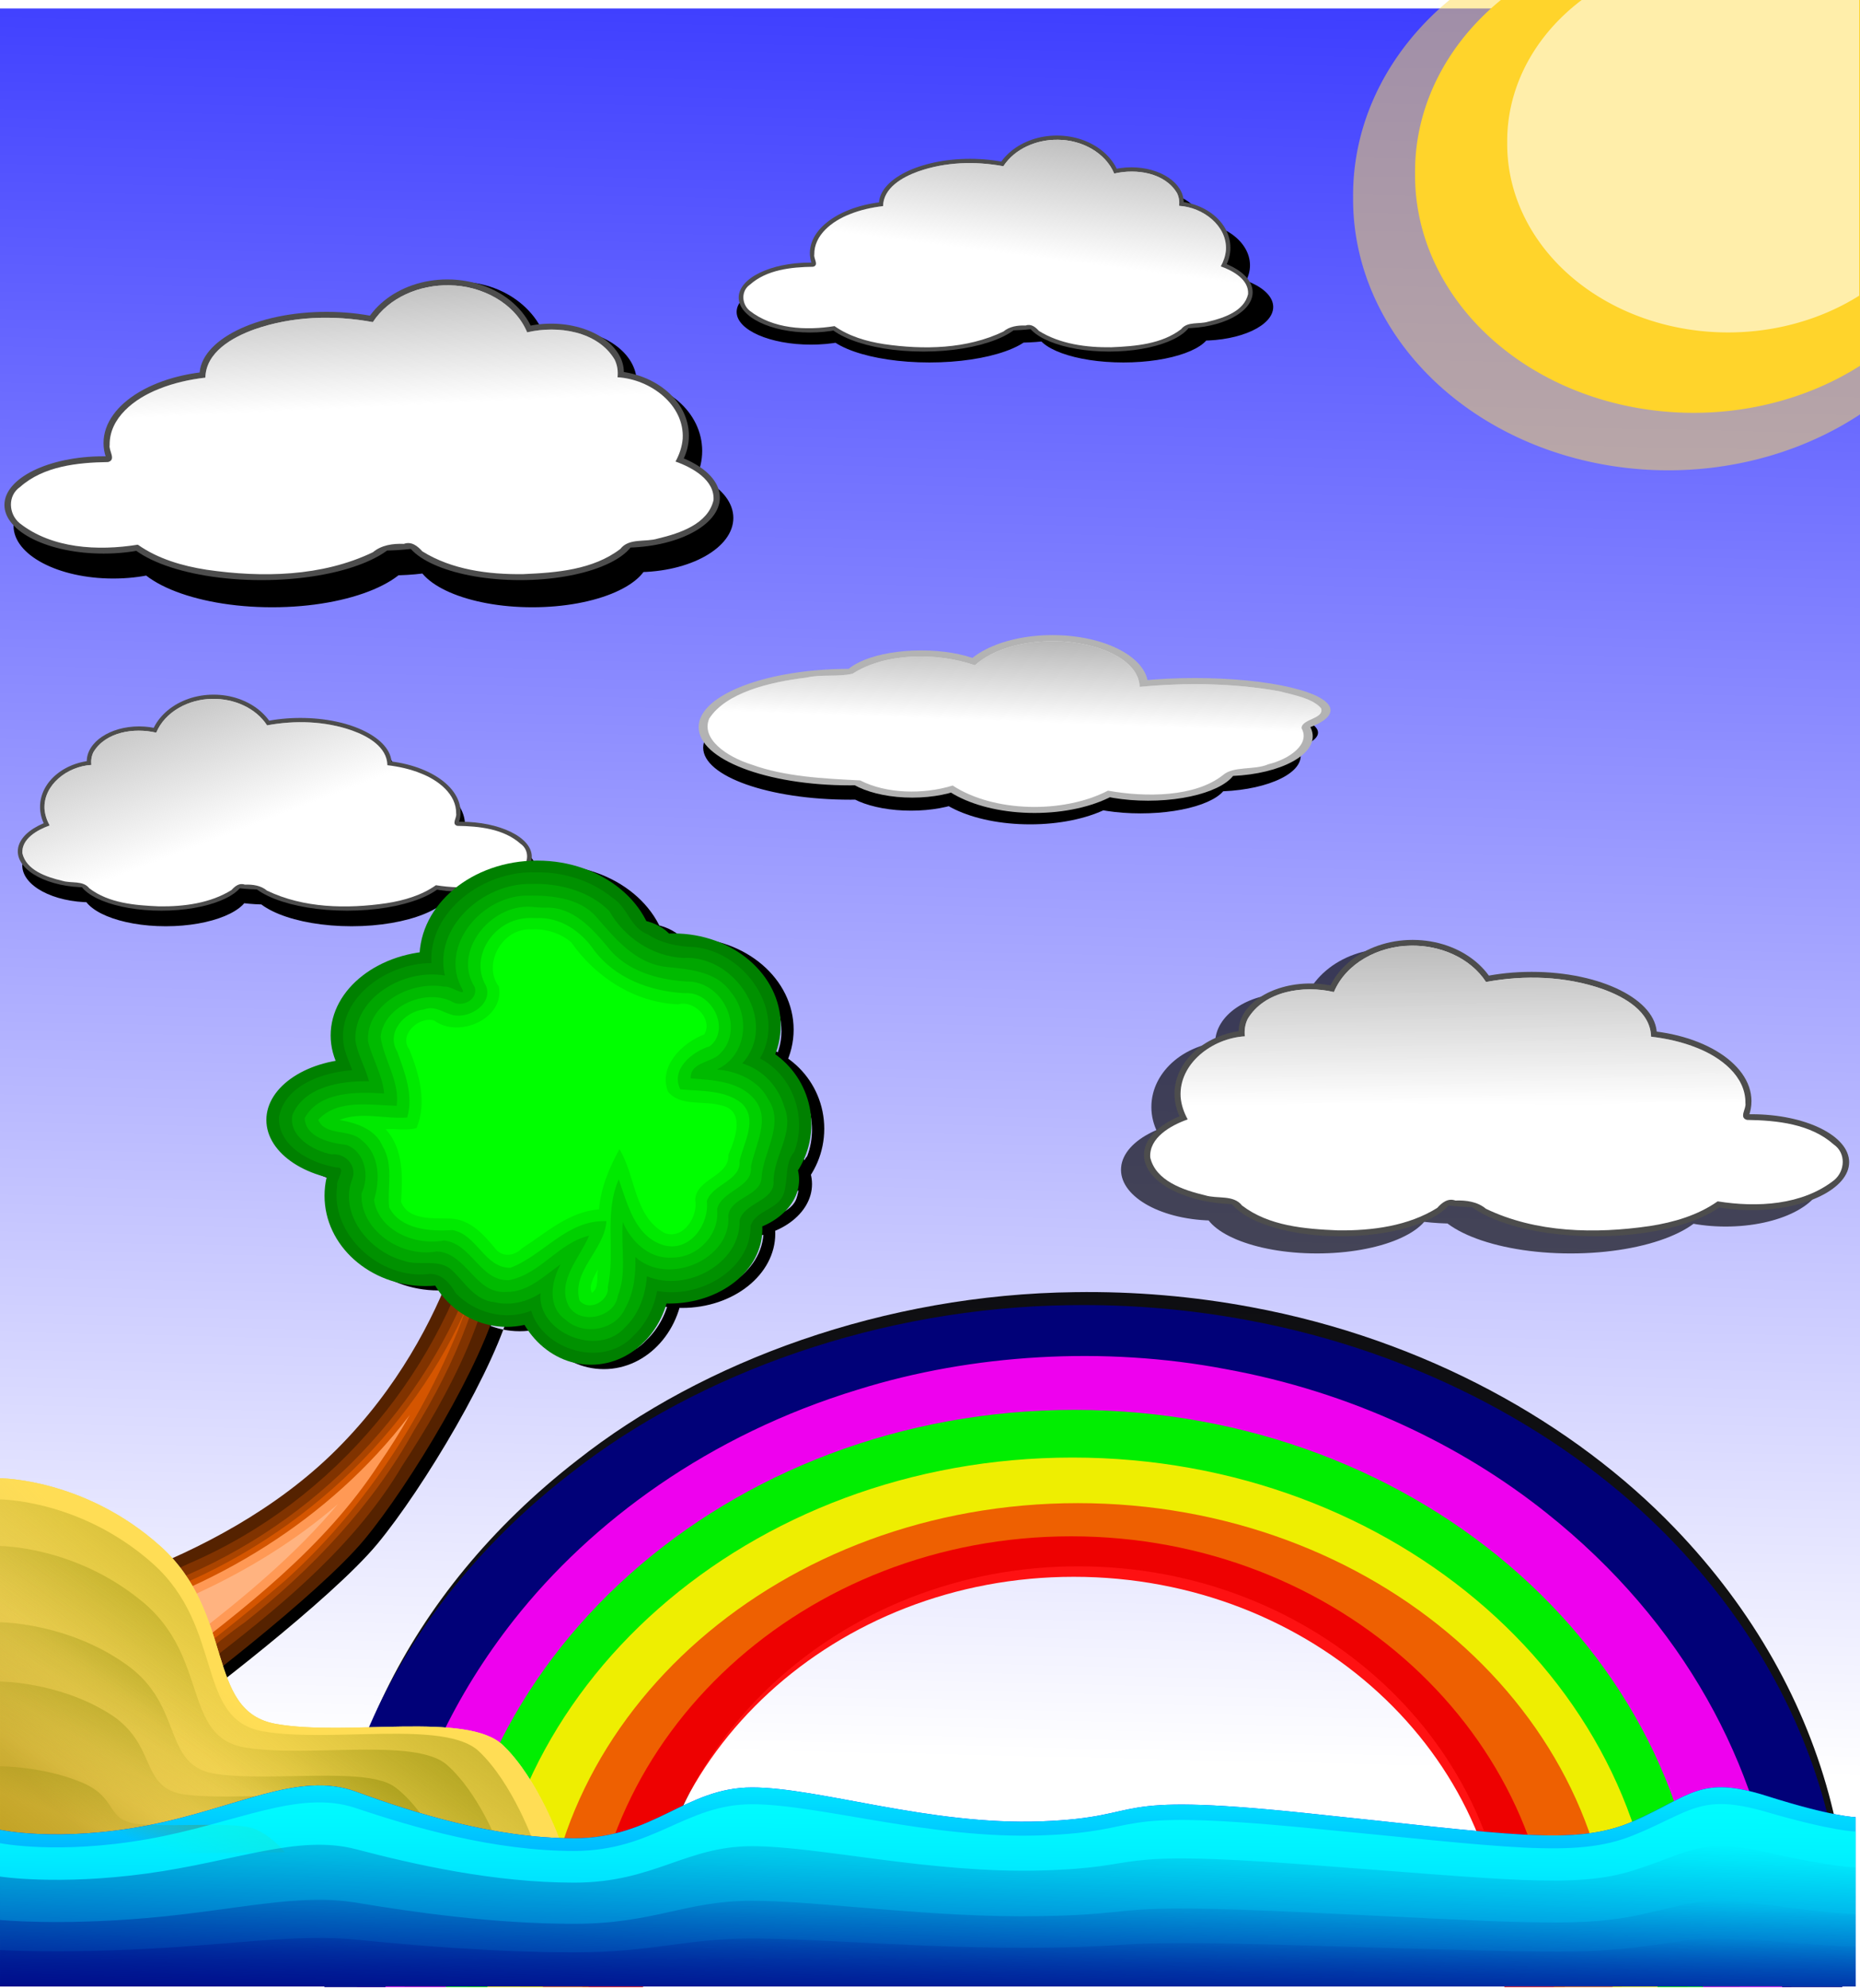 <?xml version="1.0" encoding="UTF-8" standalone="no"?>
<svg
   xmlns:dc="http://purl.org/dc/elements/1.1/"
   xmlns:cc="http://creativecommons.org/ns#"
   xmlns:rdf="http://www.w3.org/1999/02/22-rdf-syntax-ns#"
   xmlns:svg="http://www.w3.org/2000/svg"
   xmlns="http://www.w3.org/2000/svg"
   xmlns:xlink="http://www.w3.org/1999/xlink"
   xmlns:sodipodi="http://sodipodi.sourceforge.net/DTD/sodipodi-0.dtd"
   xmlns:inkscape="http://www.inkscape.org/namespaces/inkscape"
   id="svg2"
   viewBox="0 0 556 594"
   version="1.1"
   inkscape:version="0.48.1 r9760"
   width="100%"
   height="100%"
   sodipodi:docname="landscape_003.svg"
   inkscape:export-filename="/home/juanjo/django/gauss_apa/html/images/landscape_003.png"
   inkscape:export-xdpi="63.582088"
   inkscape:export-ydpi="63.582088">
  <sodipodi:namedview
     pagecolor="#ffffff"
     bordercolor="#666666"
     borderopacity="1"
     objecttolerance="10"
     gridtolerance="10"
     guidetolerance="10"
     inkscape:pageopacity="0"
     inkscape:pageshadow="2"
     inkscape:window-width="1280"
     inkscape:window-height="725"
     id="namedview4173"
     showgrid="false"
     fit-margin-top="0"
     fit-margin-left="0"
     fit-margin-right="0"
     fit-margin-bottom="0"
     inkscape:zoom="0.29972169"
     inkscape:cx="374.67499"
     inkscape:cy="420.41223"
     inkscape:window-x="0"
     inkscape:window-y="24"
     inkscape:window-maximized="1"
     inkscape:current-layer="svg2" />
  <defs
     id="defs4">
    <linearGradient
       id="linearGradient4258">
      <stop
         id="stop4260"
         stop-color="#808000"
         offset="0" />
      <stop
         id="stop4262"
         stop-color="#808000"
         stop-opacity="0"
         offset="1" />
    </linearGradient>
    <linearGradient
       id="linearGradient4238">
      <stop
         id="stop4240"
         stop-color="#000080"
         offset="0" />
      <stop
         id="stop4242"
         stop-color="#000080"
         stop-opacity="0"
         offset="1" />
    </linearGradient>
    <linearGradient
       id="linearGradient4115">
      <stop
         id="stop4117"
         stop-color="#b3b3b3"
         offset="0" />
      <stop
         id="stop4119"
         stop-color="#b3b3b3"
         stop-opacity="0"
         offset="1" />
    </linearGradient>
    <linearGradient
       id="linearGradient3957">
      <stop
         id="stop3959"
         stop-color="#0ff"
         offset="0" />
      <stop
         id="stop3961"
         stop-color="#0ff"
         stop-opacity="0"
         offset="1" />
    </linearGradient>
    <clipPath
       id="clipPath4041">
      <rect
         id="rect4043"
         height="595.18"
         width="1115.1"
         y="991.41"
         x="-602.35"
         style="fill:#000080" />
    </clipPath>
    <clipPath
       id="clipPath4045">
      <rect
         id="rect4047"
         height="419.8"
         width="764.48"
         y="600.83"
         x="-741.97"
         style="fill:#000080" />
    </clipPath>
    <clipPath
       id="clipPath4049">
      <rect
         id="rect4051"
         height="456.9"
         width="821.09"
         y="563.85"
         x="-768.36"
         style="fill:#000080" />
    </clipPath>
    <clipPath
       id="clipPath4053">
      <rect
         id="rect4055"
         height="504"
         width="897.69"
         y="519.87"
         x="-807.58"
         style="fill:#000080" />
    </clipPath>
    <clipPath
       id="clipPath4057">
      <rect
         id="rect4059"
         height="531.44"
         width="995.65"
         y="487.02"
         x="-851.87"
         style="fill:#000080" />
    </clipPath>
    <clipPath
       id="clipPath4061">
      <rect
         id="rect4063"
         height="595.18"
         width="1115.1"
         y="430.29"
         x="-910.7"
         style="fill:#000080" />
    </clipPath>
    <linearGradient
       id="linearGradient4128"
       y2="752.56"
       xlink:href="#linearGradient4115"
       gradientUnits="userSpaceOnUse"
       x2="-342.67"
       y1="641.71"
       x1="-342.93" />
    <linearGradient
       id="linearGradient4138"
       y2="727.15"
       xlink:href="#linearGradient4115"
       gradientUnits="userSpaceOnUse"
       x2="-345.77"
       y1="638.5"
       x1="-341.4" />
    <linearGradient
       id="linearGradient4148"
       y2="751.19"
       xlink:href="#linearGradient4115"
       gradientUnits="userSpaceOnUse"
       x2="-326.27"
       y1="631.07"
       x1="-342.41" />
    <linearGradient
       id="linearGradient4158"
       y2="740.43"
       xlink:href="#linearGradient4115"
       gradientUnits="userSpaceOnUse"
       x2="-279.66"
       y1="591.63"
       x1="-338.82" />
    <linearGradient
       id="linearGradient4218"
       y2="801.64"
       gradientUnits="userSpaceOnUse"
       x2="-317.31"
       y1="733.34"
       x1="-313.73">
      <stop
         id="stop4201"
         stop-color="#999"
         offset="0" />
      <stop
         id="stop4203"
         stop-color="#999"
         stop-opacity="0"
         offset="1" />
    </linearGradient>
    <filter
       id="filter4450"
       color-interpolation-filters="sRGB">
      <feGaussianBlur
         id="feGaussianBlur4452"
         stdDeviation="6.924" />
    </filter>
    <filter
       id="filter4466"
       color-interpolation-filters="sRGB">
      <feGaussianBlur
         id="feGaussianBlur4468"
         stdDeviation="5.539" />
    </filter>
    <filter
       id="filter4528"
       height="1.381"
       width="1.341"
       y="-0.19"
       x="-0.171"
       color-interpolation-filters="sRGB">
      <feGaussianBlur
         id="feGaussianBlur4530"
         stdDeviation="20.773" />
    </filter>
    <filter
       id="filter4570"
       color-interpolation-filters="sRGB">
      <feGaussianBlur
         id="feGaussianBlur4572"
         stdDeviation="5.124" />
    </filter>
    <filter
       id="filter4605"
       color-interpolation-filters="sRGB">
      <feGaussianBlur
         id="feGaussianBlur4607"
         stdDeviation="5.194" />
    </filter>
    <filter
       id="filter4680"
       height="1.431"
       width="1.19"
       y="-0.215"
       x="-0.095"
       color-interpolation-filters="sRGB">
      <feGaussianBlur
         id="feGaussianBlur4682"
         stdDeviation="8.208" />
    </filter>
    <filter
       id="filter4743"
       height="1.263"
       width="1.078"
       y="-0.131"
       x="-0.039"
       color-interpolation-filters="sRGB">
      <feGaussianBlur
         id="feGaussianBlur4745"
         stdDeviation="4.123" />
    </filter>
    <filter
       id="filter4798"
       height="1.392"
       width="1.173"
       y="-0.196"
       x="-0.086"
       color-interpolation-filters="sRGB">
      <feGaussianBlur
         id="feGaussianBlur4800"
         stdDeviation="7.462" />
    </filter>
    <filter
       id="filter4839"
       color-interpolation-filters="sRGB">
      <feGaussianBlur
         id="feGaussianBlur4841"
         stdDeviation="3.549" />
    </filter>
    <filter
       id="filter4861"
       color-interpolation-filters="sRGB">
      <feGaussianBlur
         id="feGaussianBlur4863"
         stdDeviation="9.073" />
    </filter>
    <clipPath
       id="clipPath4867">
      <rect
         id="rect4869"
         height="1379.7"
         width="1229.6"
         y="28.217"
         x="-475.05"
         style="opacity:0.535" />
    </clipPath>
    <clipPath
       id="clipPath4871">
      <rect
         id="rect4873"
         height="960.14"
         width="862.8"
         y="32.053"
         x="-105.68"
         style="opacity:0.535" />
    </clipPath>
    <clipPath
       id="clipPath4875">
      <rect
         id="rect4877"
         height="1094.8"
         width="975.72"
         y="31.766"
         x="-220.62"
         style="opacity:0.535" />
    </clipPath>
    <clipPath
       id="clipPath4879">
      <rect
         id="rect4881"
         height="840.78"
         width="749.35"
         y="-1.754"
         x="0"
         style="opacity:0.535" />
    </clipPath>
    <clipPath
       id="clipPath4883">
      <rect
         id="rect4885"
         height="840.78"
         width="749.35"
         y="-1.754"
         x="0"
         style="opacity:0.535" />
    </clipPath>
    <clipPath
       id="clipPath4887">
      <rect
         id="rect4889"
         height="840.78"
         width="749.35"
         y="-1.754"
         x="0"
         style="opacity:0.535" />
    </clipPath>
    <clipPath
       id="clipPath4891">
      <rect
         id="rect4893"
         height="840.78"
         width="749.35"
         y="-1.754"
         x="0"
         style="opacity:0.535" />
    </clipPath>
    <clipPath
       id="clipPath4895">
      <rect
         id="rect4897"
         height="840.78"
         width="749.35"
         y="-1.754"
         x="0"
         style="opacity:0.535" />
    </clipPath>
    <clipPath
       id="clipPath4899">
      <rect
         id="rect4901"
         height="840.78"
         width="749.35"
         y="-1.754"
         x="0"
         style="opacity:0.535" />
    </clipPath>
    <clipPath
       id="clipPath4903">
      <rect
         id="rect4905"
         height="840.78"
         width="749.35"
         y="-1.754"
         x="0"
         style="opacity:0.535" />
    </clipPath>
    <clipPath
       id="clipPath4907">
      <rect
         id="rect4909"
         height="840.78"
         width="749.35"
         y="-1.754"
         x="0"
         style="opacity:0.535" />
    </clipPath>
    <clipPath
       id="clipPath4911">
      <rect
         id="rect4913"
         height="840.78"
         width="749.35"
         y="-1.754"
         x="0"
         style="opacity:0.535" />
    </clipPath>
    <clipPath
       id="clipPath4915">
      <rect
         id="rect4917"
         height="840.78"
         width="749.35"
         y="-1.754"
         x="0"
         style="opacity:0.535" />
    </clipPath>
    <clipPath
       id="clipPath4919">
      <rect
         id="rect4921"
         height="840.78"
         width="749.35"
         y="-1.754"
         x="0"
         style="opacity:0.535" />
    </clipPath>
    <clipPath
       id="clipPath4923">
      <rect
         id="rect4925"
         height="1161.1"
         width="749.35"
         y="379.84"
         x="-722.46"
         style="opacity:0.535" />
    </clipPath>
    <clipPath
       id="clipPath4927">
      <rect
         id="rect4929"
         height="941.17"
         width="770.27"
         y="-48.243"
         x="-7.906"
         style="opacity:0.535" />
    </clipPath>
    <clipPath
       id="clipPath4931">
      <rect
         id="rect4933"
         height="840.78"
         width="749.35"
         y="-1.754"
         x="0"
         style="opacity:0.535" />
    </clipPath>
    <clipPath
       id="clipPath4935">
      <rect
         id="rect4937"
         height="840.78"
         width="749.35"
         y="-1.754"
         x="0"
         style="opacity:0.535" />
    </clipPath>
    <clipPath
       id="clipPath4939">
      <rect
         id="rect4941"
         height="840.78"
         width="749.35"
         y="-1.754"
         x="0"
         style="opacity:0.535" />
    </clipPath>
    <clipPath
       id="clipPath4943">
      <rect
         id="rect4945"
         height="863.83"
         width="769.89"
         y="-21.713"
         x="0.002"
         style="opacity:0.535" />
    </clipPath>
    <clipPath
       id="clipPath4947">
      <rect
         id="rect4949"
         transform="scale(-1,1)"
         height="1207.9"
         width="1076.5"
         y="480.81"
         x="104.99"
         style="opacity:0.535" />
    </clipPath>
    <clipPath
       id="clipPath4951">
      <rect
         id="rect4953"
         height="776.75"
         width="745.09"
         y="6.308"
         x="-0.04"
         style="opacity:0.535" />
    </clipPath>
    <clipPath
       id="clipPath4955">
      <rect
         id="rect4957"
         height="1225.1"
         width="1091.9"
         y="70.877"
         x="-1193"
         style="opacity:0.535" />
    </clipPath>
    <clipPath
       id="clipPath4959">
      <rect
         id="rect4961"
         height="799.26"
         width="735.72"
         y="14.245"
         x="23.959"
         style="opacity:0.535" />
    </clipPath>
    <clipPath
       id="clipPath4963">
      <rect
         id="rect4965"
         transform="scale(-1,1)"
         height="1681.6"
         width="1498.7"
         y="536.06"
         x="-487.62"
         style="opacity:0.535" />
    </clipPath>
    <clipPath
       id="clipPath4967">
      <rect
         id="rect4969"
         height="897.95"
         width="718.02"
         y="-6.098"
         x="11.546"
         style="opacity:0.535" />
    </clipPath>
    <clipPath
       id="clipPath4971">
      <rect
         id="rect4973"
         height="1681.6"
         width="1498.7"
         y="62.784"
         x="-536.02"
         style="opacity:0.535" />
    </clipPath>
    <clipPath
       id="clipPath4975">
      <rect
         id="rect4977"
         height="863.83"
         width="769.89"
         y="-233.53"
         x="523.09"
         style="opacity:0.535" />
    </clipPath>
    <clipPath
       id="clipPath4979">
      <rect
         id="rect4981"
         height="817.74"
         width="749.35"
         y="5.911"
         x="0"
         style="opacity:0.535" />
    </clipPath>
    <clipPath
       id="clipPath4983">
      <rect
         id="rect4985"
         height="1569.1"
         width="1028.4"
         y="9.195"
         x="-658.08"
         style="opacity:0.535" />
    </clipPath>
    <clipPath
       id="clipPath4987">
      <rect
         id="rect4989"
         height="1553.6"
         width="1028.4"
         y="28.901"
         x="-660.54"
         style="opacity:0.535" />
    </clipPath>
    <clipPath
       id="clipPath4991">
      <rect
         id="rect4993"
         height="840.78"
         width="749.35"
         y="-1.754"
         x="0"
         style="opacity:0.535" />
    </clipPath>
    <linearGradient
       id="linearGradient5075"
       y2="742.22"
       gradientUnits="userSpaceOnUse"
       x2="360.34"
       y1="-241.98"
       x1="383.64">
      <stop
         id="stop4224"
         stop-color="#00f"
         offset="0" />
      <stop
         id="stop4226"
         stop-color="#00f"
         stop-opacity="0"
         offset="1" />
    </linearGradient>
    <linearGradient
       id="linearGradient5077"
       y2="661.55"
       gradientUnits="userSpaceOnUse"
       x2="127.28"
       y1="846.2"
       x1="-17.927">
      <stop
         id="stop3949"
         stop-color="#a80"
         offset="0" />
      <stop
         id="stop3951"
         stop-color="#a80"
         stop-opacity="0"
         offset="1" />
    </linearGradient>
    <linearGradient
       id="linearGradient5079"
       y2="761.94"
       gradientUnits="userSpaceOnUse"
       x2="21.513"
       y1="706.37"
       x1="84.258">
      <stop
         id="stop3969"
         stop-color="#fd5"
         offset="0" />
      <stop
         id="stop3971"
         stop-color="#fd5"
         stop-opacity="0"
         offset="1" />
    </linearGradient>
    <linearGradient
       id="linearGradient5081"
       y2="747.6"
       xlink:href="#linearGradient4258"
       gradientUnits="userSpaceOnUse"
       x2="78.879"
       gradientTransform="matrix(1.053,0,0,1.12,0,-94.015)"
       y1="607.77"
       x1="182.86" />
    <linearGradient
       id="linearGradient5083"
       y2="747.6"
       xlink:href="#linearGradient4258"
       gradientUnits="userSpaceOnUse"
       x2="78.879"
       gradientTransform="matrix(0.982,0,0,0.973,0,20.892)"
       y1="607.77"
       x1="182.86" />
    <linearGradient
       id="linearGradient5085"
       y2="747.6"
       xlink:href="#linearGradient4258"
       gradientUnits="userSpaceOnUse"
       x2="78.879"
       gradientTransform="matrix(0.868,0,0,0.733,0,208.92)"
       y1="607.77"
       x1="182.86" />
    <linearGradient
       id="linearGradient5087"
       y2="747.6"
       xlink:href="#linearGradient4258"
       gradientUnits="userSpaceOnUse"
       x2="78.879"
       gradientTransform="matrix(0.746,0,0,0.547,0,355.17)"
       y1="607.77"
       x1="182.86" />
    <linearGradient
       id="linearGradient5089"
       y2="905.36"
       xlink:href="#linearGradient3957"
       gradientUnits="userSpaceOnUse"
       x2="358.54"
       y1="738.64"
       x1="360.34" />
    <linearGradient
       id="linearGradient5091"
       y2="747.6"
       xlink:href="#linearGradient4258"
       gradientUnits="userSpaceOnUse"
       x2="78.879"
       gradientTransform="matrix(0.561,0,0,0.28,0,564.09)"
       y1="607.77"
       x1="182.86" />
    <linearGradient
       id="linearGradient5093"
       y2="905.36"
       xlink:href="#linearGradient3957"
       gradientUnits="userSpaceOnUse"
       x2="358.54"
       gradientTransform="matrix(1,0,0,0.919,0,68.126)"
       y1="738.64"
       x1="360.34" />
    <linearGradient
       id="linearGradient5095"
       y2="756.56"
       xlink:href="#linearGradient4238"
       gradientUnits="userSpaceOnUse"
       x2="337.03"
       y1="934.04"
       x1="326.27" />
    <linearGradient
       id="linearGradient5097"
       y2="756.56"
       xlink:href="#linearGradient4238"
       gradientUnits="userSpaceOnUse"
       x2="337.03"
       gradientTransform="matrix(1,0,0,0.634,0,308.79)"
       y1="934.04"
       x1="326.27" />
    <linearGradient
       id="linearGradient5099"
       y2="756.56"
       xlink:href="#linearGradient4238"
       gradientUnits="userSpaceOnUse"
       x2="337.03"
       gradientTransform="matrix(1,0,0,0.38,0,522.57)"
       y1="934.04"
       x1="326.27" />
  </defs>
  <g
     id="layer1"
     transform="matrix(0.742,0,0,0.706,6.0750293e-8,-0.027)">
    <g
       id="g4995"
       transform="translate(-2.3927e-8,1.793)">
      <rect
         id="rect4220"
         clip-path="url(#clipPath4991)"
         height="778.04"
         width="751.15"
         y="1.832"
         x="0"
         style="fill:url(#linearGradient5075)" />
      <g
         id="g4843"
         clip-path="url(#clipPath4987)"
         transform="matrix(0.729,0,0,0.541,481.31,-17.395)"
         style="opacity:0.929;filter:url(#filter4861)">
        <path
           id="path4845"
           d="m -372.88,654.38 c -150.49,0 -272.5,149.28 -272.5,333.44 0,184.16 122.01,333.47 272.5,333.47 150.49,0 272.47,-149.31 272.47,-333.47 0,-184.16 -121.98,-333.44 -272.47,-333.44 z m 0.125,38.781 c 131.52,0 238.16,139.83 238.16,312.28 0,172.45 -106.63,312.25 -238.16,312.25 -131.52,0 -238.16,-139.8 -238.16,-312.25 0,-172.45 106.63,-312.28 238.16,-312.28 z"
           transform="translate(308.35,561.12)"
           clip-path="url(#clipPath4061)"
           inkscape:connector-curvature="0" />
        <path
           id="path4847"
           d="m -372.88,654.38 c -150.49,0 -272.5,149.28 -272.5,333.44 0,184.16 122.01,333.47 272.5,333.47 150.49,0 272.47,-149.31 272.47,-333.47 0,-184.16 -121.98,-333.44 -272.47,-333.44 z m 0.125,38.781 c 131.52,0 238.16,139.83 238.16,312.28 0,172.45 -106.63,312.25 -238.16,312.25 -131.52,0 -238.16,-139.8 -238.16,-312.25 0,-172.45 106.63,-312.28 238.16,-312.28 z"
           transform="matrix(1.12,0,0,1.12,351.69,445.97)"
           clip-path="url(#clipPath4057)"
           inkscape:connector-curvature="0" />
        <path
           id="path4849"
           d="m -372.88,654.38 c -150.49,0 -272.5,149.28 -272.5,333.44 0,184.16 122.01,333.47 272.5,333.47 150.49,0 272.47,-149.31 272.47,-333.47 0,-184.16 -121.98,-333.44 -272.47,-333.44 z m 0.125,38.781 c 131.52,0 238.16,139.83 238.16,312.28 0,172.45 -106.63,312.25 -238.16,312.25 -131.52,0 -238.16,-139.8 -238.16,-312.25 0,-172.45 106.63,-312.28 238.16,-312.28 z"
           transform="matrix(1.242,0,0,1.181,400.78,377.49)"
           clip-path="url(#clipPath4053)"
           inkscape:connector-curvature="0" />
        <path
           id="path4851"
           d="m -372.88,654.38 c -150.49,0 -272.5,149.28 -272.5,333.44 0,184.16 122.01,333.47 272.5,333.47 150.49,0 272.47,-149.31 272.47,-333.47 0,-184.16 -121.98,-333.44 -272.47,-333.44 z m 0.125,38.781 c 131.52,0 238.16,139.83 238.16,312.28 0,172.45 -106.63,312.25 -238.16,312.25 -131.52,0 -238.16,-139.8 -238.16,-312.25 0,-172.45 106.63,-312.28 238.16,-312.28 z"
           transform="matrix(1.358,0,0,1.303,441.1,256.92)"
           clip-path="url(#clipPath4049)"
           inkscape:connector-curvature="0" />
        <path
           id="path4853"
           d="m -372.88,654.38 c -150.49,0 -272.5,149.28 -272.5,333.44 0,184.16 122.01,333.47 272.5,333.47 150.49,0 272.47,-149.31 272.47,-333.47 0,-184.16 -121.98,-333.44 -272.47,-333.44 z m 0.125,38.781 c 131.52,0 238.16,139.83 238.16,312.28 0,172.45 -106.63,312.25 -238.16,312.25 -131.52,0 -238.16,-139.8 -238.16,-312.25 0,-172.45 106.63,-312.28 238.16,-312.28 z"
           transform="matrix(1.459,0,0,1.418,479.88,139.57)"
           clip-path="url(#clipPath4045)"
           inkscape:connector-curvature="0" />
        <path
           id="path4855"
           d="m -66.094,1039.8 c -105.13,1.718 -205.63,53.751 -275.18,131.49 -95.241,104.64 -141.09,248.18 -137.89,388.76 2.913,129.67 47.421,259.82 133.98,357.49 17.85,20.102 37.606,38.608 58.893,55.163 -81.056,-76.007 -129.93,-181.4 -148.91,-289.94 -23.428,-133.33 -4.096,-275.5 61.477,-394.53 42.964,-77.813 107.82,-146.01 190.11,-181.8 63.194,-28.181 136.14,-34.41 203.04,-16.191 69.368,17.995 130.55,60.073 177.51,113.71 76.057,86.495 117.54,199.66 127.68,313.66 11.134,126.97 -15.293,258.9 -83.594,367.16 -19.763,31.123 -42.976,60.1 -69.719,85.5 92.819,-73.826 152.55,-183.3 176.74,-298.35 32.415,-152.22 4.921,-318.48 -82.904,-447.72 -55.53,-81.7 -137.6,-147.4 -233.96,-172.7 -31.665,-8.4 -64.477,-12.4 -97.284,-11.7 z"
           clip-path="url(#clipPath4041)"
           inkscape:connector-curvature="0" />
      </g>
      <g
         id="g4065"
         clip-path="url(#clipPath4983)"
         transform="matrix(0.729,0,0,0.536,479.52,-6.681)"
         style="opacity:0.929">
        <path
           id="path3992"
           d="m -372.88,654.38 c -150.49,0 -272.5,149.28 -272.5,333.44 0,184.16 122.01,333.47 272.5,333.47 150.49,0 272.47,-149.31 272.47,-333.47 0,-184.16 -121.98,-333.44 -272.47,-333.44 z m 0.125,38.781 c 131.52,0 238.16,139.83 238.16,312.28 0,172.45 -106.63,312.25 -238.16,312.25 -131.52,0 -238.16,-139.8 -238.16,-312.25 0,-172.45 106.63,-312.28 238.16,-312.28 z"
           transform="translate(308.35,561.12)"
           clip-path="url(#clipPath4061)"
           inkscape:connector-curvature="0"
           style="fill:#ff0000" />
        <path
           id="path4019"
           d="m -372.88,654.38 c -150.49,0 -272.5,149.28 -272.5,333.44 0,184.16 122.01,333.47 272.5,333.47 150.49,0 272.47,-149.31 272.47,-333.47 0,-184.16 -121.98,-333.44 -272.47,-333.44 z m 0.125,38.781 c 131.52,0 238.16,139.83 238.16,312.28 0,172.45 -106.63,312.25 -238.16,312.25 -131.52,0 -238.16,-139.8 -238.16,-312.25 0,-172.45 106.63,-312.28 238.16,-312.28 z"
           transform="matrix(1.12,0,0,1.12,351.69,445.97)"
           clip-path="url(#clipPath4057)"
           inkscape:connector-curvature="0"
           style="fill:#ff6600" />
        <path
           id="path4021"
           d="m -372.88,654.38 c -150.49,0 -272.5,149.28 -272.5,333.44 0,184.16 122.01,333.47 272.5,333.47 150.49,0 272.47,-149.31 272.47,-333.47 0,-184.16 -121.98,-333.44 -272.47,-333.44 z m 0.125,38.781 c 131.52,0 238.16,139.83 238.16,312.28 0,172.45 -106.63,312.25 -238.16,312.25 -131.52,0 -238.16,-139.8 -238.16,-312.25 0,-172.45 106.63,-312.28 238.16,-312.28 z"
           transform="matrix(1.242,0,0,1.181,400.78,377.49)"
           clip-path="url(#clipPath4053)"
           inkscape:connector-curvature="0"
           style="fill:#ffff00" />
        <path
           id="path4023"
           d="m -372.88,654.38 c -150.49,0 -272.5,149.28 -272.5,333.44 0,184.16 122.01,333.47 272.5,333.47 150.49,0 272.47,-149.31 272.47,-333.47 0,-184.16 -121.98,-333.44 -272.47,-333.44 z m 0.125,38.781 c 131.52,0 238.16,139.83 238.16,312.28 0,172.45 -106.63,312.25 -238.16,312.25 -131.52,0 -238.16,-139.8 -238.16,-312.25 0,-172.45 106.63,-312.28 238.16,-312.28 z"
           transform="matrix(1.358,0,0,1.303,441.1,256.92)"
           clip-path="url(#clipPath4049)"
           inkscape:connector-curvature="0"
           style="fill:#00ff00" />
        <path
           id="path4025"
           d="m -372.88,654.38 c -150.49,0 -272.5,149.28 -272.5,333.44 0,184.16 122.01,333.47 272.5,333.47 150.49,0 272.47,-149.31 272.47,-333.47 0,-184.16 -121.98,-333.44 -272.47,-333.44 z m 0.125,38.781 c 131.52,0 238.16,139.83 238.16,312.28 0,172.45 -106.63,312.25 -238.16,312.25 -131.52,0 -238.16,-139.8 -238.16,-312.25 0,-172.45 106.63,-312.28 238.16,-312.28 z"
           transform="matrix(1.459,0,0,1.418,479.88,139.57)"
           clip-path="url(#clipPath4045)"
           inkscape:connector-curvature="0"
           style="fill:#ff00ff" />
        <path
           id="path4027"
           d="m -66.094,1039.8 c -105.13,1.718 -205.63,53.751 -275.18,131.49 -95.241,104.64 -141.09,248.18 -137.89,388.76 2.913,129.67 47.421,259.82 133.98,357.49 17.85,20.102 37.606,38.608 58.893,55.163 -81.056,-76.007 -129.93,-181.4 -148.91,-289.94 -23.428,-133.33 -4.096,-275.5 61.477,-394.53 42.964,-77.813 107.82,-146.01 190.11,-181.8 63.194,-28.181 136.14,-34.41 203.04,-16.191 69.368,17.995 130.55,60.073 177.51,113.71 76.057,86.495 117.54,199.66 127.68,313.66 11.134,126.97 -15.293,258.9 -83.594,367.16 -19.763,31.123 -42.976,60.1 -69.719,85.5 92.819,-73.826 152.55,-183.3 176.74,-298.35 32.415,-152.22 4.921,-318.48 -82.904,-447.72 -55.53,-81.7 -137.6,-147.4 -233.96,-172.7 -31.665,-8.4 -64.477,-12.4 -97.284,-11.7 z"
           clip-path="url(#clipPath4041)"
           inkscape:connector-curvature="0"
           style="fill:#000080" />
      </g>
      <path
         id="path4749"
         d="m 78.879,324.07 c 0,8.168 -9.431,14.79 -21.064,14.79 -11.634,0 -21.064,-6.622 -21.064,-14.79 0,-8.168 9.431,-14.79 21.064,-14.79 11.634,0 21.064,6.622 21.064,14.79 z m -14.342,19.272 c 0,10.891 -10.434,19.72 -23.305,19.72 -12.871,0 -23.305,-8.829 -23.305,-19.72 0,-10.891 10.434,-19.72 23.305,-19.72 12.871,0 23.305,8.829 23.305,19.72 z m 118.32,26.891 c 0,9.406 -18.46,17.031 -41.232,17.031 -22.772,0 -41.232,-7.625 -41.232,-17.031 0,-9.406 18.46,-17.031 41.232,-17.031 22.772,0 41.232,7.625 41.232,17.031 z m -32.269,-17.479 c 0,14.109 -19.464,25.546 -43.473,25.546 -24.01,0 -43.473,-11.437 -43.473,-25.546 0,-14.109 19.464,-25.546 43.473,-25.546 24.01,0 43.473,11.437 43.473,25.546 z m -50.196,20.168 c 0,7.921 -15.049,14.342 -33.613,14.342 -18.564,0 -33.613,-6.421 -33.613,-14.342 0,-7.921 15.049,-14.342 33.613,-14.342 18.564,0 33.613,6.421 33.613,14.342 z M 64.54,362.172 c 0,8.416 -12.441,15.238 -27.787,15.238 -15.346,0 -27.787,-6.822 -27.787,-15.238 0,-8.416 12.441,-15.238 27.787,-15.238 15.346,0 27.787,6.822 27.787,15.238 z m 151.48,2.241 c 0,8.168 -12.842,14.79 -28.683,14.79 -15.841,0 -28.683,-6.622 -28.683,-14.79 0,-8.168 12.842,-14.79 28.683,-14.79 15.841,0 28.683,6.622 28.683,14.79 z m -28.683,-18.824 c 0,12.129 -15.852,21.961 -35.406,21.961 -19.554,0 -35.406,-9.832 -35.406,-21.961 0,-12.129 15.852,-21.961 35.406,-21.961 19.554,0 35.406,9.832 35.406,21.961 z m -27.79,-20.62 c 0,10.643 -16.454,19.272 -36.751,19.272 -20.297,0 -36.751,-8.628 -36.751,-19.272 0,-10.643 16.454,-19.272 36.751,-19.272 20.297,0 36.751,8.628 36.751,19.272 z m -45.714,-6.723 c 0,12.376 -11.638,22.409 -25.994,22.409 -14.356,0 -25.994,-10.033 -25.994,-22.409 0,-12.376 11.638,-22.409 25.994,-22.409 14.356,0 25.994,10.033 25.994,22.409 z m -8.964,25.098 c 0,16.336 -16.454,29.58 -36.751,29.58 -20.297,0 -36.751,-13.243 -36.751,-29.58 0,-16.336 16.454,-29.58 36.751,-29.58 20.297,0 36.751,13.243 36.751,29.58 z"
         transform="matrix(1,0,0,1.028,0,-7.831)"
         clip-path="url(#clipPath4979)"
         inkscape:connector-curvature="0"
         style="filter:url(#filter4798)" />
      <g
         id="g4802"
         transform="matrix(0.973,0,0,0.973,-509.13,225.54)"
         clip-path="url(#clipPath4975)">
        <g
           id="g4816">
          <g
             id="g4818">
            <path
               id="path4832"
               d="m 748.86,172.59 c -12.271,-0.937 -20.624,15.174 -13.688,24.875 2.489,13.758 -16.426,22.787 -26.781,14.75 -6.522,-1.971 -14.783,6.436 -10.312,12.531 4.097,10.76 7.452,23.044 3,34.25 -4.071,1.288 -9.612,0.133 -12.781,0.5 7.54,8.664 7.026,20.987 6.375,31.594 2.914,8.102 13.354,7.094 20.344,7.281 8.601,0.323 14.101,7.311 18.969,13.438 3.013,3.563 7.859,2.674 10.75,-0.5 9.834,-6.581 19.336,-15.983 31.906,-16.938 0.673,-9.283 4.184,-18.003 8.438,-26.188 6.873,11.763 5.897,29 18.688,36.469 7.818,3.165 14.035,-7.538 12.688,-14.375 0.282,-9.279 14.224,-10.203 13.719,-19.594 2.822,-6.91 7.501,-19.683 -3.531,-21.688 -6.902,-1.956 -16.713,0.62 -21.469,-5.906 -4.039,-10.806 5.753,-21.139 15.062,-24.844 3.612,-6.362 -3.87,-15.015 -10.812,-13.062 -18.208,-0.716 -34.495,-12.162 -44.312,-27 -4.315,-3.879 -10.414,-5.963 -16.25,-5.594 z m 26.938,148.62 c -1.345,2.59 -3.67,6.992 -2.062,9.469 3.03,-2.283 1.787,-6.882 2.469,-10.188 l -0.406,0.719 z m -29.406,-153.5 c -13.601,1.014 -23.391,17.019 -16.625,29.25 3.184,7.748 -6.55,14.595 -13.688,12.875 -3.957,-1.064 -7.434,-4.196 -11.844,-2.469 -8.301,0.974 -15.858,10.133 -11.156,18.312 3.122,9.117 6.854,19.001 4.125,28.719 -9.381,0.728 -19.092,-2.659 -28.094,1.062 7.209,1.301 14.998,4.058 17.906,11.406 4.71,8.149 1.826,18.061 2.719,26.625 4.713,9.571 16.934,10.564 26.25,9.875 10.275,2.003 13.162,16.446 23.938,16.406 13.842,-5.545 23.515,-21.011 39.781,-20.281 -0.757,12.477 -14.532,21.658 -11.156,34.5 3.977,5.096 12.41,0.102 11.719,-5.812 3.24,-15.438 -1.731,-31.883 4.531,-46.875 3.611,10.585 6.742,25.237 18.969,28.75 10.853,2.749 18.591,-9.635 17.5,-19.281 2.307,-7.494 14.297,-8.849 13.562,-17.562 1.729,-7.851 7.828,-18.323 0.719,-25.125 -7.029,-5.784 -16.709,-5.063 -25.281,-5.938 -4.007,-8.742 4.746,-16.305 12.281,-18.781 8.709,-7.385 0.829,-23.998 -10.429,-23.038 -14.521,-0.77 -28.905,-6.62 -37.509,-18.649 -5.277,-8.16 -13.965,-14.567 -23.969,-14 -1.389,-0.073 -2.866,-0.131 -4.25,0.031 z m 1.938,-4.969 c -16.892,-1.007 -32.456,19.765 -23.125,35 1.415,5.473 -5.414,9.201 -9.787,6.073 -11.326,-5.536 -27.996,2.523 -29.213,15.489 1.303,9.865 8.005,19.418 6.656,30 -10.727,-0.214 -24.498,-3.148 -32.5,6.125 2.982,7.216 13.122,3.739 18.031,8.875 7.543,6.257 7.616,17.356 5.094,25.969 1.821,13.226 16.95,20.044 28.969,17.625 11.479,1.346 14.88,17.596 26.781,17.281 13.107,-2.599 20.395,-16.111 33.281,-19.375 -3.719,9.507 -13.512,19.751 -8.531,30.406 4.535,8.725 19.242,5.183 20.438,-4.219 3.884,-10.32 1.135,-21.396 2.062,-32.062 3.525,8.471 11.03,16.26 20.875,15.406 10.696,-0.264 19.297,-10.502 18.156,-21 1.718,-8.257 14.871,-9.345 14,-18.406 1.677,-9.614 8.701,-21.405 0.969,-30.062 -6.392,-7.303 -16.859,-7.771 -25.875,-8.469 -0.375,-6.502 7.178,-6.849 11.031,-9.75 12.141,-10.319 2.906,-32.772 -12.855,-32.407 -12.369,-0.806 -25.155,-4.791 -32.674,-15.13 -6.446,-8.089 -14.463,-17.545 -25.874,-16.986 -1.926,0.017 -4,-0.239 -5.91,-0.382 z m -0.531,-4.875 c -19.486,-0.592 -37.498,21.936 -27.967,40.382 2.411,4.313 -4.91,-1.399 -7.252,-0.757 -14.344,-2.709 -32.364,7.84 -31.594,23.688 1.753,7.696 6.005,14.774 6.688,22.781 -11.342,-0.754 -26.891,-0.965 -32.906,10.688 0.352,8.487 10.52,10.856 17.344,11.688 8.031,3.25 9.477,14 6.188,21.094 -0.722,15.924 16.353,28.136 31.25,25.219 12.396,0.794 15.756,18.668 28.719,17.625 9.083,0.133 15.665,-7.033 22.438,-12 -3.888,7.625 -5.668,18.494 2.25,24.25 7.476,7.048 20.798,4.201 24.5,-5.156 3.648,-6.697 4.431,-14.684 4.219,-22.281 13.675,12.978 40.031,0.761 38.469,-18.031 1.037,-7.97 12.898,-8.316 13.75,-16.031 0.483,-11.478 9.808,-23.537 2.812,-34.531 -3.849,-8.038 -12.706,-12.289 -21.312,-12.969 12.656,-6.06 13.939,-23.659 5.719,-33.812 -5.825,-8.768 -16.793,-9.774 -26.469,-10.781 -13.171,-1.516 -21.584,-12.666 -29.438,-22.156 -6.68,-7.655 -17.784,-9.014 -27.406,-8.906 z m 0.719,-5.062 c -20.156,-0.408 -40.427,19.08 -35.688,39.844 -17.018,-3.151 -37.651,9.575 -37.094,28.125 0.898,6.255 4.156,11.773 5.656,17.875 -11.75,-0.263 -26.902,2.354 -31.719,14.688 -1.66,9.084 8.3,15.487 16.188,17.094 5.748,-0.629 10.431,4.805 8.75,10.312 -5.926,15.027 6.394,31.804 20.969,35.906 6.637,2.67 14.964,-1.308 20.438,4.469 5.236,5.248 9.204,12.78 17.344,13.625 6.515,1.647 13.496,-0.082 19.031,-3.938 -1.477,17.21 24.058,28.222 35.156,14.719 5.735,-5.84 8.319,-13.995 8.906,-22.062 16.578,7.266 38.914,-5.713 38.375,-24.344 1.98,-7.91 14.75,-8.322 14.062,-17.219 0.146,-11.019 8.846,-21.123 4.438,-32.188 -2.425,-8.691 -8.676,-16.036 -17.406,-18.844 15.181,-17.403 -2.314,-47.136 -24.25,-45.875 -13.088,-0.571 -24.813,-9.218 -30.812,-20.438 -8.189,-8.636 -20.67,-12.159 -32.344,-11.75 z m 1.781,-5.031 c -21.429,-0.803 -44.225,16.776 -43.062,39.469 -18.238,-0.104 -38.489,14.89 -36.469,34.531 0.504,4.162 2.27,8.094 3.688,12.062 -12.416,0.862 -28.037,6.705 -30.344,20.531 -0.337,12.473 12.893,19.836 23.688,21.75 4.741,-0.097 -0.113,5.11 0.406,8.031 -2.891,20.987 17.635,41.081 38.406,38.281 5.194,-0.004 8.402,4.309 10.656,8.312 7.617,8.541 20.649,12.315 31.281,7.688 4.776,17.266 30.038,25.174 42.344,10.906 5.261,-5.208 8.528,-12.225 9.781,-19.5 17.562,3.526 38.861,-9.251 38.719,-28.312 2.157,-7.033 11.879,-7.018 13.812,-14.375 1.806,-5.911 0.194,-12.691 4.281,-17.875 5.301,-14.624 -0.287,-32.963 -14.219,-40.562 11.175,-19.975 -5.672,-46.211 -27.281,-48.469 -6.88,-0.174 -13.609,-1.63 -19.219,-5.531 -7.227,-2.893 -8.237,-11.658 -14.469,-15.812 -8.796,-7.542 -20.515,-11.467 -32,-11.125 z m 58.461,34.171 c 0,7.701 -8.797,13.944 -19.648,13.944 -10.852,0 -19.648,-6.243 -19.648,-13.944 0,-7.701 8.797,-13.944 19.648,-13.944 10.852,0 19.648,6.243 19.648,13.944 z m 50.706,99.51 c 0,12.952 -13.621,23.451 -30.423,23.451 -16.802,0 -30.423,-10.5 -30.423,-23.451 0,-12.952 13.621,-23.451 30.423,-23.451 16.802,0 30.423,10.5 30.423,23.451 z m -53.241,41.832 c 0,21.353 -14.756,38.663 -32.959,38.663 -18.203,0 -32.959,-17.31 -32.959,-38.663 0,-21.353 14.756,-38.663 32.959,-38.663 18.203,0 32.959,17.31 32.959,38.663 z m -32.959,-15.845 c 0,21.003 -15.607,38.029 -34.86,38.029 -19.253,0 -34.86,-17.026 -34.86,-38.029 0,-21.003 15.607,-38.029 34.86,-38.029 19.253,0 34.86,17.026 34.86,38.029 z m -57.05,-51.97 c 0,14.702 -17.31,26.62 -38.663,26.62 -21.353,0 -38.663,-11.918 -38.663,-26.62 0,-14.702 17.31,-26.62 38.663,-26.62 21.353,0 38.663,11.918 38.663,26.62 z m 30.423,32.959 c 0,21.703 -18.729,39.297 -41.832,39.297 -23.103,0 -41.832,-17.594 -41.832,-39.297 0,-21.703 18.729,-39.297 41.832,-39.297 23.103,0 41.832,17.594 41.832,39.297 z m 50.706,20.916 c 0,17.853 -13.337,32.325 -29.79,32.325 -16.452,0 -29.79,-14.472 -29.79,-32.325 0,-17.853 13.337,-32.325 29.79,-32.325 16.452,0 29.79,14.472 29.79,32.325 z m -17.747,-20.282 c 0,14.352 -15.04,25.987 -33.592,25.987 -18.553,0 -33.592,-11.635 -33.592,-25.987 0,-14.352 15.04,-25.987 33.592,-25.987 18.553,0 33.592,11.635 33.592,25.987 z m -20.282,-29.156 c 0,17.853 -18.729,32.325 -41.832,32.325 -23.103,0 -41.832,-14.472 -41.832,-32.325 0,-17.853 18.729,-32.325 41.832,-32.325 23.103,0 41.832,14.472 41.832,32.325 z m -3.803,-41.198 c 0,20.303 -20.148,36.762 -45.001,36.762 -24.854,0 -45.001,-16.459 -45.001,-36.762 0,-20.303 20.148,-36.762 45.001,-36.762 24.854,0 45.001,16.459 45.001,36.762 z m 88.735,84.298 c 0,17.853 -17.31,32.325 -38.663,32.325 -21.353,0 -38.663,-14.472 -38.663,-32.325 0,-17.853 17.31,-32.325 38.663,-32.325 21.353,0 38.663,14.472 38.663,32.325 z m -21.55,-36.128 c 0,19.603 -20.432,35.494 -45.635,35.494 -25.204,0 -45.635,-15.891 -45.635,-35.494 0,-19.603 20.432,-35.494 45.635,-35.494 25.204,0 45.635,15.891 45.635,35.494 z m -30.423,-36.762 c 0,18.203 -18.161,32.959 -40.564,32.959 -22.403,0 -40.564,-14.756 -40.564,-32.959 0,-18.203 18.161,-32.959 40.564,-32.959 22.403,0 40.564,14.756 40.564,32.959 z m 72.255,27.254 c 0,20.653 -15.891,37.395 -35.494,37.395 -19.603,0 -35.494,-16.742 -35.494,-37.395 0,-20.653 15.891,-37.395 35.494,-37.395 19.603,0 35.494,16.742 35.494,37.395 z m -12.676,-43.1 c 0,22.053 -19.864,39.931 -44.367,39.931 -24.503,0 -44.367,-17.878 -44.367,-39.931 0,-22.053 19.864,-39.931 44.367,-39.931 24.503,0 44.367,17.878 44.367,39.931 z m -51.973,-29.156 c 0,23.453 -21.85,42.466 -48.804,42.466 -26.954,0 -48.804,-19.013 -48.804,-42.466 0,-23.453 21.85,-42.466 48.804,-42.466 26.954,0 48.804,19.013 48.804,42.466 z m -131.81,237.86 c -33.964,30.677 -77.038,50.111 -121.22,60.812 -2.518,2.402 1.303,6.303 3.25,7.938 8.457,4.622 18.554,7.399 28.219,6.938 12.322,-0.315 19.733,-11.069 29.062,-17.469 22.076,-17.867 43.547,-36.584 61.188,-58.688 l -0.5,0.469 z m 29.594,-38.344 c -32.259,44.211 -80.447,75.67 -133.16,89.969 -7.359,2.254 -14.934,4.224 -22.062,6.969 -1.865,7.848 4.892,15.279 12.5,16.375 13.221,5.555 31.055,7.866 41.906,-3.5 32.88,-26.181 66.275,-53.161 88.611,-89.211 4.614,-7.004 8.863,-14.105 12.857,-21.508 l -0.587,0.81 -0.07,0.096 z m 23.188,-45.438 c -25.154,58.177 -75.332,104.59 -135.09,125.57 -14.761,5.814 -30.449,9.554 -45.346,14.614 -2.683,8.229 2.239,18.117 11.031,19.844 12.738,5.47 28.73,9.133 41.348,1.703 18.202,-14.463 36.481,-29.365 53.719,-44.964 31.836,-30.015 55.581,-67.991 71.621,-108.74 0.565,-1.441 3.694,-10.161 2.719,-8.031 z m 11.438,-44.438 c -1.447,10.24 -5.308,20.295 -8.548,30.227 -21.546,59.681 -68.883,109.56 -128.06,132.89 -18.323,8.227 -37.92,13.546 -57.051,19.009 -3.448,8.693 -0.376,20.667 9.25,23.438 13.163,6.649 29.265,9.726 43.344,4.844 13.793,-9.346 25.409,-21.416 38.812,-31.219 28.009,-23.283 52.815,-50.792 69.907,-83.276 17.203,-29.277 30.433,-61.935 32.406,-96.13 l -0.062,0.219 z m -0.906,-4.125 c -3.858,-0.112 -1.956,5.02 -3.531,7.25 -15.223,64.93 -59.969,123.04 -121.17,150.61 -22.391,11.126 -46.353,19.315 -70.671,24.485 -3.58,9.386 -4.282,23.152 6.125,28.375 13.91,9.082 31.475,11.409 47.656,9 10.943,-5.032 18.41,-15.145 28.301,-21.706 29.413,-23.828 58.294,-49.471 77.047,-82.733 20.126,-32.23 37.817,-67.704 40.367,-106.33 -0.379,-3.397 3.012,-15.68 -0.037,-13.384 -1.361,1.478 -2.722,2.957 -4.083,4.435 z m -5.029,-11.064 c 0,0 -7.606,65.917 -58.311,119.16 -50.706,53.241 -129.3,68.453 -129.3,68.453 0,0 -7.606,-10.141 -10.141,19.015 -2.535,29.156 57.044,34.226 65.917,27.888 8.873,-6.338 65.917,-51.973 84.932,-76.058 19.015,-24.085 49.438,-77.326 55.776,-105.21 6.338,-27.888 7.606,-62.114 7.606,-62.114 l -15.212,16.479 z"
               inkscape:connector-curvature="0"
               style="filter:url(#filter4839)" />
          </g>
        </g>
      </g>
      <g
         id="g4150"
         transform="matrix(0.5,0,0,0.5,268.01,-33.146)"
         clip-path="url(#clipPath4971)">
        <path
           id="path4152"
           d="m -381.85,707.26 c 0,16.336 -18.862,29.58 -42.129,29.58 -23.267,0 -42.129,-13.243 -42.129,-29.58 0,-16.336 18.862,-29.58 42.129,-29.58 23.267,0 42.129,13.243 42.129,29.58 z m -28.683,38.543 c 0,21.782 -20.868,39.44 -46.611,39.44 -25.742,0 -46.611,-17.658 -46.611,-39.44 0,-21.782 20.868,-39.44 46.611,-39.44 25.742,0 46.611,17.658 46.611,39.44 z m 236.64,53.781 c 0,18.812 -36.921,34.062 -82.465,34.062 -45.544,0 -82.465,-15.25 -82.465,-34.062 0,-18.812 36.921,-34.062 82.465,-34.062 45.544,0 82.465,15.25 82.465,34.062 z m -64.538,-34.958 c 0,28.218 -38.927,51.092 -86.947,51.092 -48.019,0 -86.947,-22.875 -86.947,-51.092 0,-28.218 38.927,-51.092 86.947,-51.092 48.019,0 86.947,22.875 86.947,51.092 z m -100.39,40.336 c 0,15.841 -30.098,28.683 -67.227,28.683 -37.128,0 -67.227,-12.842 -67.227,-28.683 0,-15.841 30.098,-28.683 67.227,-28.683 37.128,0 67.227,12.842 67.227,28.683 z m -71.709,-21.513 c 0,16.832 -24.881,30.476 -55.574,30.476 -30.693,0 -55.574,-13.645 -55.574,-30.476 0,-16.832 24.881,-30.476 55.574,-30.476 30.693,0 55.574,13.645 55.574,30.476 z m 302.97,4.482 c 0,16.336 -25.684,29.58 -57.367,29.58 -31.683,0 -57.367,-13.243 -57.367,-29.58 0,-16.336 25.684,-29.58 57.367,-29.58 31.683,0 57.367,13.243 57.367,29.58 z m -57.367,-37.647 c 0,24.257 -31.704,43.922 -70.812,43.922 -39.109,0 -70.812,-19.664 -70.812,-43.922 0,-24.257 31.704,-43.922 70.812,-43.922 39.108,0 70.812,19.664 70.812,43.922 z m -55.574,-41.232 c 0,21.287 -32.908,38.543 -73.501,38.543 -40.594,0 -73.501,-17.256 -73.501,-38.543 0,-21.287 32.908,-38.543 73.501,-38.543 40.594,0 73.501,17.256 73.501,38.543 z m -91.43,-13.44 c 0,24.752 -23.276,44.818 -51.989,44.818 -28.713,0 -51.989,-20.066 -51.989,-44.818 0,-24.752 23.276,-44.818 51.989,-44.818 28.713,0 51.989,20.066 51.989,44.818 z m -17.927,50.196 c 0,32.673 -32.908,59.16 -73.501,59.16 -40.594,0 -73.501,-26.487 -73.501,-59.16 0,-32.673 32.908,-59.16 73.501,-59.16 40.594,0 73.501,26.487 73.501,59.16 z"
           inkscape:connector-curvature="0"
           style="fill:#4d4d4d" />
        <path
           id="path4154"
           d="m -365.16,654.38 c -18.699,0.211 -37.869,10.738 -44.969,28.594 -17.862,-4.406 -40.828,-0.7 -50.625,16.531 -1.572,3.331 -2.079,7.122 -1.688,10.781 -19.173,1.168 -38.83,16.858 -37.719,37.375 0.378,4.896 1.896,9.563 4.156,13.875 -10.052,3.749 -22.743,11.306 -22,23.469 3.193,14.457 19.373,20.153 32.25,23.375 7.196,2.343 16.636,-0.521 21.688,6.312 15.734,12.647 36.823,14.448 56.25,15.312 20.135,0.276 41.358,-2.705 58.344,-13.844 2.694,-3.168 6.267,-6.26 10.688,-4.562 6.427,-0.256 13.009,0.727 17.921,5.082 29.43,14.879 64.129,15.577 96.252,10.654 14.043,-2.279 28.223,-6.645 39.827,-15.236 23.197,3.901 49.669,2.417 68.406,-13.062 6.524,-5.681 7.048,-16.804 -0.281,-22.062 -13.497,-12.623 -33.129,-14.853 -50.906,-15.125 -4.904,-1.419 -0.257,-6.898 -0.906,-10.344 0.247,-16.559 -14.466,-28.339 -28.5,-34.094 -8.567,-3.656 -17.715,-5.769 -26.906,-6.906 -0.316,-15.461 -15.51,-24.491 -28.471,-29.374 -21.777,-8.001 -45.77,-8.776 -68.467,-4.376 -9.263,-14.969 -27.119,-22.814 -44.344,-22.375 z"
           inkscape:connector-curvature="0"
           style="fill:#ffffff" />
        <path
           id="path4156"
           d="m -365.16,654.38 c -18.699,0.211 -37.869,10.738 -44.969,28.594 -17.862,-4.406 -40.828,-0.7 -50.625,16.531 -1.572,3.331 -2.079,7.122 -1.688,10.781 -19.173,1.168 -38.83,16.858 -37.719,37.375 0.378,4.896 1.896,9.563 4.156,13.875 -10.052,3.749 -22.743,11.306 -22,23.469 3.193,14.457 19.373,20.153 32.25,23.375 7.196,2.343 16.636,-0.521 21.688,6.312 15.734,12.647 36.823,14.448 56.25,15.312 20.135,0.276 41.358,-2.705 58.344,-13.844 2.694,-3.168 6.267,-6.26 10.688,-4.562 6.427,-0.256 13.009,0.727 17.921,5.082 29.43,14.879 64.129,15.577 96.252,10.654 14.043,-2.279 28.223,-6.645 39.827,-15.236 23.197,3.901 49.669,2.417 68.406,-13.062 6.524,-5.681 7.048,-16.804 -0.281,-22.062 -13.497,-12.623 -33.129,-14.853 -50.906,-15.125 -4.904,-1.419 -0.257,-6.898 -0.906,-10.344 0.247,-16.559 -14.466,-28.339 -28.5,-34.094 -8.567,-3.656 -17.715,-5.769 -26.906,-6.906 -0.316,-15.461 -15.51,-24.491 -28.471,-29.374 -21.777,-8.001 -45.77,-8.776 -68.467,-4.376 -9.263,-14.969 -27.119,-22.814 -44.344,-22.375 z"
           style="fill:url(#linearGradient4158)"
           inkscape:connector-curvature="0" />
      </g>
      <path
         id="path4611"
         d="m 432.94,94.605 c 0,8.168 9.431,14.79 21.064,14.79 11.634,0 21.064,-6.622 21.064,-14.79 0,-8.168 -9.431,-14.79 -21.064,-14.79 -11.634,0 -21.064,6.622 -21.064,14.79 z m 14.342,19.272 c 0,10.891 10.434,19.72 23.305,19.72 12.871,0 23.305,-8.829 23.305,-19.72 0,-10.891 -10.434,-19.72 -23.305,-19.72 -12.871,0 -23.305,8.829 -23.305,19.72 z m -118.32,26.891 c 0,9.406 18.46,17.031 41.232,17.031 22.772,0 41.232,-7.625 41.232,-17.031 0,-9.406 -18.46,-17.031 -41.232,-17.031 -22.772,0 -41.232,7.625 -41.232,17.031 z m 32.269,-17.479 c 0,14.109 19.464,25.546 43.473,25.546 24.01,0 43.473,-11.437 43.473,-25.546 0,-14.109 -19.464,-25.546 -43.473,-25.546 -24.01,0 -43.473,11.437 -43.473,25.546 z m 50.196,20.168 c 0,7.921 15.049,14.342 33.613,14.342 18.564,0 33.613,-6.421 33.613,-14.342 0,-7.921 -15.049,-14.342 -33.613,-14.342 -18.564,0 -33.613,6.421 -33.613,14.342 z m 35.854,-10.756 c 0,8.416 12.441,15.238 27.787,15.238 15.346,0 27.787,-6.822 27.787,-15.238 0,-8.416 -12.441,-15.238 -27.787,-15.238 -15.346,0 -27.787,6.822 -27.787,15.238 z m -151.48,2.241 c 0,8.168 12.842,14.79 28.683,14.79 15.841,0 28.683,-6.622 28.683,-14.79 0,-8.168 -12.842,-14.79 -28.683,-14.79 -15.841,0 -28.683,6.622 -28.683,14.79 z m 28.683,-18.824 c 0,12.129 15.852,21.961 35.406,21.961 19.554,0 35.406,-9.832 35.406,-21.961 0,-12.129 -15.852,-21.961 -35.406,-21.961 -19.554,0 -35.406,9.832 -35.406,21.961 z m 27.787,-20.616 c 0,10.643 16.454,19.272 36.751,19.272 20.297,0 36.751,-8.628 36.751,-19.272 0,-10.643 -16.454,-19.272 -36.751,-19.272 -20.297,0 -36.751,8.628 -36.751,19.272 z m 45.714,-6.723 c 0,12.376 11.638,22.409 25.994,22.409 14.356,0 25.994,-10.033 25.994,-22.409 0,-12.376 -11.638,-22.409 -25.994,-22.409 -14.356,0 -25.994,10.033 -25.994,22.409 z m 8.964,25.098 c 0,16.336 16.454,29.58 36.751,29.58 20.297,0 36.751,-13.243 36.751,-29.58 0,-16.336 -16.454,-29.58 -36.751,-29.58 -20.297,0 -36.751,13.243 -36.751,29.58 z"
         transform="matrix(1.044,0,0,0.936,-12.05,3.956)"
         clip-path="url(#clipPath4967)"
         inkscape:connector-curvature="0"
         style="filter:url(#filter4680)" />
      <g
         id="g4140"
         transform="matrix(-0.5,0,0,0.5,243.81,-269.78)"
         clip-path="url(#clipPath4963)">
        <path
           id="path4142"
           d="m -381.85,707.26 c 0,16.336 -18.862,29.58 -42.129,29.58 -23.267,0 -42.129,-13.243 -42.129,-29.58 0,-16.336 18.862,-29.58 42.129,-29.58 23.267,0 42.129,13.243 42.129,29.58 z m -28.683,38.543 c 0,21.782 -20.868,39.44 -46.611,39.44 -25.742,0 -46.611,-17.658 -46.611,-39.44 0,-21.782 20.868,-39.44 46.611,-39.44 25.742,0 46.611,17.658 46.611,39.44 z m 236.64,53.781 c 0,18.812 -36.921,34.062 -82.465,34.062 -45.544,0 -82.465,-15.25 -82.465,-34.062 0,-18.812 36.921,-34.062 82.465,-34.062 45.544,0 82.465,15.25 82.465,34.062 z m -64.538,-34.958 c 0,28.218 -38.927,51.092 -86.947,51.092 -48.019,0 -86.947,-22.875 -86.947,-51.092 0,-28.218 38.927,-51.092 86.947,-51.092 48.019,0 86.947,22.875 86.947,51.092 z m -100.39,40.336 c 0,15.841 -30.098,28.683 -67.227,28.683 -37.128,0 -67.227,-12.842 -67.227,-28.683 0,-15.841 30.098,-28.683 67.227,-28.683 37.128,0 67.227,12.842 67.227,28.683 z m -71.709,-21.513 c 0,16.832 -24.881,30.476 -55.574,30.476 -30.693,0 -55.574,-13.645 -55.574,-30.476 0,-16.832 24.881,-30.476 55.574,-30.476 30.693,0 55.574,13.645 55.574,30.476 z m 302.97,4.482 c 0,16.336 -25.684,29.58 -57.367,29.58 -31.683,0 -57.367,-13.243 -57.367,-29.58 0,-16.336 25.684,-29.58 57.367,-29.58 31.683,0 57.367,13.243 57.367,29.58 z m -57.367,-37.647 c 0,24.257 -31.704,43.922 -70.812,43.922 -39.109,0 -70.812,-19.664 -70.812,-43.922 0,-24.257 31.704,-43.922 70.812,-43.922 39.108,0 70.812,19.664 70.812,43.922 z m -55.574,-41.232 c 0,21.287 -32.908,38.543 -73.501,38.543 -40.594,0 -73.501,-17.256 -73.501,-38.543 0,-21.287 32.908,-38.543 73.501,-38.543 40.594,0 73.501,17.256 73.501,38.543 z m -91.43,-13.44 c 0,24.752 -23.276,44.818 -51.989,44.818 -28.713,0 -51.989,-20.066 -51.989,-44.818 0,-24.752 23.276,-44.818 51.989,-44.818 28.713,0 51.989,20.066 51.989,44.818 z m -17.927,50.196 c 0,32.673 -32.908,59.16 -73.501,59.16 -40.594,0 -73.501,-26.487 -73.501,-59.16 0,-32.673 32.908,-59.16 73.501,-59.16 40.594,0 73.501,26.487 73.501,59.16 z"
           inkscape:connector-curvature="0"
           style="fill:#4d4d4d" />
        <path
           id="path4144"
           d="m -365.16,654.38 c -18.699,0.211 -37.869,10.738 -44.969,28.594 -17.862,-4.406 -40.828,-0.7 -50.625,16.531 -1.572,3.331 -2.079,7.122 -1.688,10.781 -19.173,1.168 -38.83,16.858 -37.719,37.375 0.378,4.896 1.896,9.563 4.156,13.875 -10.052,3.749 -22.743,11.306 -22,23.469 3.193,14.457 19.373,20.153 32.25,23.375 7.196,2.343 16.636,-0.521 21.688,6.312 15.734,12.647 36.823,14.448 56.25,15.312 20.135,0.276 41.358,-2.705 58.344,-13.844 2.694,-3.168 6.267,-6.26 10.688,-4.562 6.427,-0.256 13.009,0.727 17.921,5.082 29.43,14.879 64.129,15.577 96.252,10.654 14.043,-2.279 28.223,-6.645 39.827,-15.236 23.197,3.901 49.669,2.417 68.406,-13.062 6.524,-5.681 7.048,-16.804 -0.281,-22.062 -13.497,-12.623 -33.129,-14.853 -50.906,-15.125 -4.904,-1.419 -0.257,-6.898 -0.906,-10.344 0.247,-16.559 -14.466,-28.339 -28.5,-34.094 -8.567,-3.656 -17.715,-5.769 -26.906,-6.906 -0.316,-15.461 -15.51,-24.491 -28.471,-29.374 -21.777,-8.001 -45.77,-8.776 -68.467,-4.376 -9.263,-14.969 -27.119,-22.814 -44.344,-22.375 z"
           inkscape:connector-curvature="0"
           style="fill:#ffffff" />
        <path
           id="path4146"
           d="m -365.16,654.38 c -18.699,0.211 -37.869,10.738 -44.969,28.594 -17.862,-4.406 -40.828,-0.7 -50.625,16.531 -1.572,3.331 -2.079,7.122 -1.688,10.781 -19.173,1.168 -38.83,16.858 -37.719,37.375 0.378,4.896 1.896,9.563 4.156,13.875 -10.052,3.749 -22.743,11.306 -22,23.469 3.193,14.457 19.373,20.153 32.25,23.375 7.196,2.343 16.636,-0.521 21.688,6.312 15.734,12.647 36.823,14.448 56.25,15.312 20.135,0.276 41.358,-2.705 58.344,-13.844 2.694,-3.168 6.267,-6.26 10.688,-4.562 6.427,-0.256 13.009,0.727 17.921,5.082 29.43,14.879 64.129,15.577 96.252,10.654 14.043,-2.279 28.223,-6.645 39.827,-15.236 23.197,3.901 49.669,2.417 68.406,-13.062 6.524,-5.681 7.048,-16.804 -0.281,-22.062 -13.497,-12.623 -33.129,-14.853 -50.906,-15.125 -4.904,-1.419 -0.257,-6.898 -0.906,-10.344 0.247,-16.559 -14.466,-28.339 -28.5,-34.094 -8.567,-3.656 -17.715,-5.769 -26.906,-6.906 -0.316,-15.461 -15.51,-24.491 -28.471,-29.374 -21.777,-8.001 -45.77,-8.776 -68.467,-4.376 -9.263,-14.969 -27.119,-22.814 -44.344,-22.375 z"
           style="fill:url(#linearGradient4148)"
           inkscape:connector-curvature="0" />
      </g>
      <path
         id="path4534"
         d="m 556.69,434.98 c 0,11.211 -12.944,20.3 -28.912,20.3 -15.968,0 -28.912,-9.089 -28.912,-20.3 0,-11.211 12.944,-20.3 28.912,-20.3 15.968,0 28.912,9.089 28.912,20.3 z m -19.685,26.451 c 0,14.948 -14.321,27.066 -31.988,27.066 -17.666,0 -31.988,-12.118 -31.988,-27.066 0,-14.948 14.321,-27.066 31.988,-27.066 17.666,0 31.988,12.118 31.988,27.066 z m 162.4,36.909 c 0,12.91 -25.338,23.376 -56.593,23.376 -31.256,0 -56.594,-10.466 -56.594,-23.376 0,-12.91 25.338,-23.376 56.594,-23.376 31.256,0 56.593,10.466 56.593,23.376 z m -44.291,-23.991 c 0,19.365 -26.715,35.063 -59.669,35.063 -32.954,0 -59.669,-15.698 -59.669,-35.063 0,-19.365 26.715,-35.063 59.669,-35.063 32.954,0 59.669,15.698 59.669,35.063 z m -68.89,27.68 c 0,10.872 -20.656,19.685 -46.136,19.685 -25.48,0 -46.136,-8.813 -46.136,-19.685 0,-10.872 20.656,-19.685 46.136,-19.685 25.48,0 46.136,8.813 46.136,19.685 z m -49.212,-14.764 c 0,11.551 -17.075,20.915 -38.139,20.915 -21.064,0 -38.139,-9.364 -38.139,-20.915 0,-11.551 17.075,-20.915 38.139,-20.915 21.064,0 38.139,9.364 38.139,20.915 z m 207.92,3.076 c 0,11.211 -17.626,20.3 -39.369,20.3 -21.743,0 -39.369,-9.089 -39.369,-20.3 0,-11.211 17.626,-20.3 39.369,-20.3 21.743,0 39.369,9.089 39.369,20.3 z m -39.369,-25.836 c 0,16.647 -21.757,30.142 -48.597,30.142 -26.839,0 -48.597,-13.495 -48.597,-30.142 0,-16.647 21.757,-30.142 48.597,-30.142 26.839,0 48.597,13.495 48.597,30.142 z m -38.139,-28.297 c 0,14.609 -22.584,26.451 -50.442,26.451 -27.858,0 -50.442,-11.843 -50.442,-26.451 0,-14.609 22.584,-26.451 50.442,-26.451 27.858,0 50.442,11.843 50.442,26.451 z m -62.745,-9.227 c 0,16.987 -15.974,30.757 -35.679,30.757 -19.705,0 -35.679,-13.771 -35.679,-30.757 0,-16.987 15.974,-30.757 35.679,-30.757 19.705,0 35.679,13.771 35.679,30.757 z m -12.303,34.448 c 0,22.423 -22.584,40.6 -50.442,40.6 -27.858,0 -50.442,-18.177 -50.442,-40.6 0,-22.423 22.584,-40.6 50.442,-40.6 27.858,0 50.442,18.177 50.442,40.6 z"
         clip-path="url(#clipPath4959)"
         transform="matrix(0.995,0,0,1.028,-6.819,-7.567)"
         inkscape:connector-curvature="0"
         style="opacity:0.81;filter:url(#filter4570)" />
      <g
         id="g4123"
         transform="matrix(0.686,0,0,0.686,818.74,-50.395)"
         clip-path="url(#clipPath4955)">
        <path
           id="path4093"
           d="m -381.85,707.26 c 0,16.336 -18.862,29.58 -42.129,29.58 -23.267,0 -42.129,-13.243 -42.129,-29.58 0,-16.336 18.862,-29.58 42.129,-29.58 23.267,0 42.129,13.243 42.129,29.58 z m -28.683,38.543 c 0,21.782 -20.868,39.44 -46.611,39.44 -25.742,0 -46.611,-17.658 -46.611,-39.44 0,-21.782 20.868,-39.44 46.611,-39.44 25.742,0 46.611,17.658 46.611,39.44 z m 236.64,53.781 c 0,18.812 -36.921,34.062 -82.465,34.062 -45.544,0 -82.465,-15.25 -82.465,-34.062 0,-18.812 36.921,-34.062 82.465,-34.062 45.544,0 82.465,15.25 82.465,34.062 z m -64.538,-34.958 c 0,28.218 -38.927,51.092 -86.947,51.092 -48.019,0 -86.947,-22.875 -86.947,-51.092 0,-28.218 38.927,-51.092 86.947,-51.092 48.019,0 86.947,22.875 86.947,51.092 z m -100.39,40.336 c 0,15.841 -30.098,28.683 -67.227,28.683 -37.128,0 -67.227,-12.842 -67.227,-28.683 0,-15.841 30.098,-28.683 67.227,-28.683 37.128,0 67.227,12.842 67.227,28.683 z m -71.709,-21.513 c 0,16.832 -24.881,30.476 -55.574,30.476 -30.693,0 -55.574,-13.645 -55.574,-30.476 0,-16.832 24.881,-30.476 55.574,-30.476 30.693,0 55.574,13.645 55.574,30.476 z m 302.97,4.482 c 0,16.336 -25.684,29.58 -57.367,29.58 -31.683,0 -57.367,-13.243 -57.367,-29.58 0,-16.336 25.684,-29.58 57.367,-29.58 31.683,0 57.367,13.243 57.367,29.58 z m -57.367,-37.647 c 0,24.257 -31.704,43.922 -70.812,43.922 -39.109,0 -70.812,-19.664 -70.812,-43.922 0,-24.257 31.704,-43.922 70.812,-43.922 39.108,0 70.812,19.664 70.812,43.922 z m -55.574,-41.232 c 0,21.287 -32.908,38.543 -73.501,38.543 -40.594,0 -73.501,-17.256 -73.501,-38.543 0,-21.287 32.908,-38.543 73.501,-38.543 40.594,0 73.501,17.256 73.501,38.543 z m -91.43,-13.44 c 0,24.752 -23.276,44.818 -51.989,44.818 -28.713,0 -51.989,-20.066 -51.989,-44.818 0,-24.752 23.276,-44.818 51.989,-44.818 28.713,0 51.989,20.066 51.989,44.818 z m -17.927,50.196 c 0,32.673 -32.908,59.16 -73.501,59.16 -40.594,0 -73.501,-26.487 -73.501,-59.16 0,-32.673 32.908,-59.16 73.501,-59.16 40.594,0 73.501,26.487 73.501,59.16 z"
           inkscape:connector-curvature="0"
           style="fill:#4d4d4d" />
        <path
           id="path4107"
           d="m -365.16,654.38 c -18.699,0.211 -37.869,10.738 -44.969,28.594 -17.862,-4.406 -40.828,-0.7 -50.625,16.531 -1.572,3.331 -2.079,7.122 -1.688,10.781 -19.173,1.168 -38.83,16.858 -37.719,37.375 0.378,4.896 1.896,9.563 4.156,13.875 -10.052,3.749 -22.743,11.306 -22,23.469 3.193,14.457 19.373,20.153 32.25,23.375 7.196,2.343 16.636,-0.521 21.688,6.312 15.734,12.647 36.823,14.448 56.25,15.312 20.135,0.276 41.358,-2.705 58.344,-13.844 2.694,-3.168 6.267,-6.26 10.688,-4.562 6.427,-0.256 13.009,0.727 17.921,5.082 29.43,14.879 64.129,15.577 96.252,10.654 14.043,-2.279 28.223,-6.645 39.827,-15.236 23.197,3.901 49.669,2.417 68.406,-13.062 6.524,-5.681 7.048,-16.804 -0.281,-22.062 -13.497,-12.623 -33.129,-14.853 -50.906,-15.125 -4.904,-1.419 -0.257,-6.898 -0.906,-10.344 0.247,-16.559 -14.466,-28.339 -28.5,-34.094 -8.567,-3.656 -17.715,-5.769 -26.906,-6.906 -0.316,-15.461 -15.51,-24.491 -28.471,-29.374 -21.777,-8.001 -45.77,-8.776 -68.467,-4.376 -9.263,-14.969 -27.119,-22.814 -44.344,-22.375 z"
           inkscape:connector-curvature="0"
           style="fill:#ffffff" />
        <path
           id="path4113"
           d="m -365.16,654.38 c -18.699,0.211 -37.869,10.738 -44.969,28.594 -17.862,-4.406 -40.828,-0.7 -50.625,16.531 -1.572,3.331 -2.079,7.122 -1.688,10.781 -19.173,1.168 -38.83,16.858 -37.719,37.375 0.378,4.896 1.896,9.563 4.156,13.875 -10.052,3.749 -22.743,11.306 -22,23.469 3.193,14.457 19.373,20.153 32.25,23.375 7.196,2.343 16.636,-0.521 21.688,6.312 15.734,12.647 36.823,14.448 56.25,15.312 20.135,0.276 41.358,-2.705 58.344,-13.844 2.694,-3.168 6.267,-6.26 10.688,-4.562 6.427,-0.256 13.009,0.727 17.921,5.082 29.43,14.879 64.129,15.577 96.252,10.654 14.043,-2.279 28.223,-6.645 39.827,-15.236 23.197,3.901 49.669,2.417 68.406,-13.062 6.524,-5.681 7.048,-16.804 -0.281,-22.062 -13.497,-12.623 -33.129,-14.853 -50.906,-15.125 -4.904,-1.419 -0.257,-6.898 -0.906,-10.344 0.247,-16.559 -14.466,-28.339 -28.5,-34.094 -8.567,-3.656 -17.715,-5.769 -26.906,-6.906 -0.316,-15.461 -15.51,-24.491 -28.471,-29.374 -21.777,-8.001 -45.77,-8.776 -68.467,-4.376 -9.263,-14.969 -27.119,-22.814 -44.344,-22.375 z"
           style="fill:url(#linearGradient4128)"
           inkscape:connector-curvature="0" />
      </g>
      <path
         id="path4576"
         d="m 196.3,155.87 c 0,11.371 13.129,20.59 29.325,20.59 16.196,0 29.325,-9.218 29.325,-20.59 0,-11.371 -13.129,-20.59 -29.325,-20.59 -16.196,0 -29.325,9.218 -29.325,20.59 z m 19.966,26.829 c 0,15.162 14.526,27.453 32.445,27.453 17.919,0 32.445,-12.291 32.445,-27.453 0,-15.162 -14.526,-27.453 -32.445,-27.453 -17.919,0 -32.445,12.291 -32.445,27.453 z m -164.72,37.44 c 0,13.094 25.7,23.71 57.402,23.71 31.702,0 57.402,-10.615 57.402,-23.71 0,-13.094 -25.7,-23.71 -57.402,-23.71 -31.702,0 -57.402,10.615 -57.402,23.71 z m 44.923,-24.333 c 0,19.642 27.096,35.564 60.522,35.564 33.425,0 60.522,-15.923 60.522,-35.564 0,-19.642 -27.096,-35.564 -60.522,-35.564 -33.425,0 -60.522,15.923 -60.522,35.564 z m 69.881,28.077 c 0,11.027 20.951,19.966 46.795,19.966 25.844,0 46.795,-8.939 46.795,-19.966 0,-11.027 -20.951,-19.966 -46.795,-19.966 -25.844,0 -46.795,8.939 -46.795,19.966 z m 49.915,-14.974 c 0,11.716 17.319,21.214 38.684,21.214 21.365,0 38.684,-9.498 38.684,-21.214 0,-11.716 -17.319,-21.214 -38.684,-21.214 -21.365,0 -38.684,9.498 -38.684,21.214 z m -210.88,3.11 c 0,11.371 17.878,20.59 39.932,20.59 22.054,0 39.932,-9.218 39.932,-20.59 0,-11.371 -17.878,-20.59 -39.932,-20.59 -22.054,0 -39.932,9.218 -39.932,20.59 z m 39.932,-26.205 c 0,16.885 22.068,30.573 49.291,30.573 27.223,0 49.291,-13.688 49.291,-30.573 0,-16.885 -22.068,-30.573 -49.291,-30.573 -27.223,0 -49.291,13.688 -49.291,30.573 z m 38.684,-28.701 c 0,14.817 22.906,26.829 51.163,26.829 28.256,0 51.163,-12.012 51.163,-26.829 0,-14.817 -22.906,-26.829 -51.163,-26.829 -28.256,0 -51.163,12.012 -51.163,26.829 z m 63.646,-9.36 c 0,17.229 16.202,31.197 36.188,31.197 19.986,0 36.188,-13.967 36.188,-31.197 0,-17.229 -16.202,-31.197 -36.188,-31.197 -19.986,0 -36.188,13.967 -36.188,31.197 z m 12.479,34.94 c 0,22.743 22.906,41.18 51.163,41.18 28.256,0 51.163,-18.437 51.163,-41.18 0,-22.743 -22.906,-41.18 -51.163,-41.18 -28.256,0 -51.163,18.437 -51.163,41.18 z"
         transform="matrix(1.006,0,0,1.082,0.041,-8.582)"
         clip-path="url(#clipPath4951)"
         inkscape:connector-curvature="0"
         style="filter:url(#filter4605)" />
      <g
         id="g4130"
         transform="matrix(-0.696,0,0,0.696,-73.079,-336.44)"
         clip-path="url(#clipPath4947)">
        <path
           id="path4132"
           d="m -381.85,707.26 c 0,16.336 -18.862,29.58 -42.129,29.58 -23.267,0 -42.129,-13.243 -42.129,-29.58 0,-16.336 18.862,-29.58 42.129,-29.58 23.267,0 42.129,13.243 42.129,29.58 z m -28.683,38.543 c 0,21.782 -20.868,39.44 -46.611,39.44 -25.742,0 -46.611,-17.658 -46.611,-39.44 0,-21.782 20.868,-39.44 46.611,-39.44 25.742,0 46.611,17.658 46.611,39.44 z m 236.64,53.781 c 0,18.812 -36.921,34.062 -82.465,34.062 -45.544,0 -82.465,-15.25 -82.465,-34.062 0,-18.812 36.921,-34.062 82.465,-34.062 45.544,0 82.465,15.25 82.465,34.062 z m -64.538,-34.958 c 0,28.218 -38.927,51.092 -86.947,51.092 -48.019,0 -86.947,-22.875 -86.947,-51.092 0,-28.218 38.927,-51.092 86.947,-51.092 48.019,0 86.947,22.875 86.947,51.092 z m -100.39,40.336 c 0,15.841 -30.098,28.683 -67.227,28.683 -37.128,0 -67.227,-12.842 -67.227,-28.683 0,-15.841 30.098,-28.683 67.227,-28.683 37.128,0 67.227,12.842 67.227,28.683 z m -71.709,-21.513 c 0,16.832 -24.881,30.476 -55.574,30.476 -30.693,0 -55.574,-13.645 -55.574,-30.476 0,-16.832 24.881,-30.476 55.574,-30.476 30.693,0 55.574,13.645 55.574,30.476 z m 302.97,4.482 c 0,16.336 -25.684,29.58 -57.367,29.58 -31.683,0 -57.367,-13.243 -57.367,-29.58 0,-16.336 25.684,-29.58 57.367,-29.58 31.683,0 57.367,13.243 57.367,29.58 z m -57.367,-37.647 c 0,24.257 -31.704,43.922 -70.812,43.922 -39.109,0 -70.812,-19.664 -70.812,-43.922 0,-24.257 31.704,-43.922 70.812,-43.922 39.108,0 70.812,19.664 70.812,43.922 z m -55.574,-41.232 c 0,21.287 -32.908,38.543 -73.501,38.543 -40.594,0 -73.501,-17.256 -73.501,-38.543 0,-21.287 32.908,-38.543 73.501,-38.543 40.594,0 73.501,17.256 73.501,38.543 z m -91.43,-13.44 c 0,24.752 -23.276,44.818 -51.989,44.818 -28.713,0 -51.989,-20.066 -51.989,-44.818 0,-24.752 23.276,-44.818 51.989,-44.818 28.713,0 51.989,20.066 51.989,44.818 z m -17.927,50.196 c 0,32.673 -32.908,59.16 -73.501,59.16 -40.594,0 -73.501,-26.487 -73.501,-59.16 0,-32.673 32.908,-59.16 73.501,-59.16 40.594,0 73.501,26.487 73.501,59.16 z"
           inkscape:connector-curvature="0"
           style="fill:#4d4d4d" />
        <path
           id="path4134"
           d="m -365.16,654.38 c -18.699,0.211 -37.869,10.738 -44.969,28.594 -17.862,-4.406 -40.828,-0.7 -50.625,16.531 -1.572,3.331 -2.079,7.122 -1.688,10.781 -19.173,1.168 -38.83,16.858 -37.719,37.375 0.378,4.896 1.896,9.563 4.156,13.875 -10.052,3.749 -22.743,11.306 -22,23.469 3.193,14.457 19.373,20.153 32.25,23.375 7.196,2.343 16.636,-0.521 21.688,6.312 15.734,12.647 36.823,14.448 56.25,15.312 20.135,0.276 41.358,-2.705 58.344,-13.844 2.694,-3.168 6.267,-6.26 10.688,-4.562 6.427,-0.256 13.009,0.727 17.921,5.082 29.43,14.879 64.129,15.577 96.252,10.654 14.043,-2.279 28.223,-6.645 39.827,-15.236 23.197,3.901 49.669,2.417 68.406,-13.062 6.524,-5.681 7.048,-16.804 -0.281,-22.062 -13.497,-12.623 -33.129,-14.853 -50.906,-15.125 -4.904,-1.419 -0.257,-6.898 -0.906,-10.344 0.247,-16.559 -14.466,-28.339 -28.5,-34.094 -8.567,-3.656 -17.715,-5.769 -26.906,-6.906 -0.316,-15.461 -15.51,-24.491 -28.471,-29.374 -21.777,-8.001 -45.77,-8.776 -68.467,-4.376 -9.263,-14.969 -27.119,-22.814 -44.344,-22.375 z"
           inkscape:connector-curvature="0"
           style="fill:#ffffff" />
        <path
           id="path4136"
           d="m -365.16,654.38 c -18.699,0.211 -37.869,10.738 -44.969,28.594 -17.862,-4.406 -40.828,-0.7 -50.625,16.531 -1.572,3.331 -2.079,7.122 -1.688,10.781 -19.173,1.168 -38.83,16.858 -37.719,37.375 0.378,4.896 1.896,9.563 4.156,13.875 -10.052,3.749 -22.743,11.306 -22,23.469 3.193,14.457 19.373,20.153 32.25,23.375 7.196,2.343 16.636,-0.521 21.688,6.312 15.734,12.647 36.823,14.448 56.25,15.312 20.135,0.276 41.358,-2.705 58.344,-13.844 2.694,-3.168 6.267,-6.26 10.688,-4.562 6.427,-0.256 13.009,0.727 17.921,5.082 29.43,14.879 64.129,15.577 96.252,10.654 14.043,-2.279 28.223,-6.645 39.827,-15.236 23.197,3.901 49.669,2.417 68.406,-13.062 6.524,-5.681 7.048,-16.804 -0.281,-22.062 -13.497,-12.623 -33.129,-14.853 -50.906,-15.125 -4.904,-1.419 -0.257,-6.898 -0.906,-10.344 0.247,-16.559 -14.466,-28.339 -28.5,-34.094 -8.567,-3.656 -17.715,-5.769 -26.906,-6.906 -0.316,-15.461 -15.51,-24.491 -28.471,-29.374 -21.777,-8.001 -45.77,-8.776 -68.467,-4.376 -9.263,-14.969 -27.119,-22.814 -44.344,-22.375 z"
           style="fill:url(#linearGradient4138)"
           inkscape:connector-curvature="0" />
      </g>
      <g
         id="g3975"
         transform="matrix(0.973,0,0,0.973,-0.002,19.38)"
         clip-path="url(#clipPath4943)">
        <path
           id="path3901"
           d="m 197.75,489.53 c 0,0 -7.606,65.917 -58.311,119.16 -50.706,53.241 -129.3,68.453 -129.3,68.453 0,0 -7.606,-10.141 -10.141,19.015 -2.535,29.156 57.044,34.226 65.917,27.888 8.873,-6.338 65.917,-51.973 84.932,-76.058 19.015,-24.085 49.438,-77.326 55.776,-105.21 6.338,-27.888 7.606,-62.114 7.606,-62.114 l -15.212,16.479 z"
           inkscape:connector-curvature="0"
           style="fill:#552200" />
        <path
           id="path3903"
           d="m 202.78,500.59 c -3.858,-0.112 -1.956,5.02 -3.531,7.25 -15.223,64.93 -59.969,123.04 -121.17,150.61 -22.391,11.126 -46.353,19.315 -70.671,24.485 -3.58,9.386 -4.282,23.152 6.125,28.375 13.91,9.082 31.475,11.409 47.656,9 10.943,-5.032 18.41,-15.145 28.301,-21.706 29.413,-23.828 58.294,-49.471 77.047,-82.733 20.126,-32.23 37.817,-67.704 40.367,-106.33 -0.379,-3.397 3.012,-15.68 -0.037,-13.384 -1.361,1.478 -2.722,2.957 -4.083,4.435 z"
           inkscape:connector-curvature="0"
           style="fill:#803300" />
        <path
           id="path3913"
           d="m 203.69,504.72 c -1.447,10.24 -5.308,20.295 -8.548,30.227 -21.546,59.681 -68.883,109.56 -128.06,132.89 -18.323,8.227 -37.92,13.546 -57.051,19.009 -3.448,8.693 -0.376,20.667 9.25,23.438 13.163,6.649 29.265,9.726 43.344,4.844 13.793,-9.346 25.409,-21.416 38.812,-31.219 28.009,-23.283 52.815,-50.792 69.907,-83.276 17.21,-29.28 30.44,-61.93 32.41,-96.13 l -0.062,0.219 z"
           inkscape:connector-curvature="0"
           style="fill:#aa4400" />
        <path
           id="path3921"
           d="m 192.25,549.16 c -25.15,58.17 -75.33,104.58 -135.09,125.57 -14.762,5.81 -30.45,9.55 -45.348,14.61 -2.683,8.229 2.239,18.117 11.031,19.844 12.738,5.47 28.73,9.133 41.348,1.703 18.202,-14.463 36.481,-29.365 53.719,-44.964 31.836,-30.015 55.581,-67.991 71.621,-108.74 0.565,-1.441 3.694,-10.161 2.719,-8.031 z"
           inkscape:connector-curvature="0"
           style="fill:#d45500" />
        <path
           id="path3927"
           d="m 169.06,594.59 c -32.259,44.211 -80.447,75.67 -133.16,89.969 -7.359,2.254 -14.934,4.224 -22.062,6.969 -1.865,7.848 4.892,15.279 12.5,16.375 13.221,5.555 31.055,7.866 41.906,-3.5 32.88,-26.181 66.275,-53.161 88.611,-89.211 4.614,-7.004 8.863,-14.105 12.857,-21.508 l -0.587,0.81 -0.07,0.096 z"
           inkscape:connector-curvature="0"
           style="fill:#ff9955" />
        <path
           id="path3933"
           d="m 139.47,632.94 c -33.97,30.67 -77.039,50.11 -121.22,60.81 -2.518,2.402 1.303,6.303 3.25,7.938 8.457,4.622 18.554,7.399 28.219,6.938 12.322,-0.315 19.733,-11.069 29.062,-17.469 22.076,-17.867 43.547,-36.584 61.188,-58.688 l -0.5,0.469 z"
           inkscape:connector-curvature="0"
           style="fill:#ffb380" />
        <g
           id="g3891">
          <g
             id="g3028">
            <path
               id="path3026"
               d="m 280.15,391.92 c 0,7.701 -8.797,13.944 -19.648,13.944 -10.852,0 -19.648,-6.243 -19.648,-13.944 0,-7.701 8.797,-13.944 19.648,-13.944 10.852,0 19.648,6.243 19.648,13.944 z m 50.706,99.51 c 0,12.952 -13.621,23.451 -30.423,23.451 -16.802,0 -30.423,-10.5 -30.423,-23.451 0,-12.952 13.621,-23.451 30.423,-23.451 16.802,0 30.423,10.5 30.423,23.451 z m -53.241,41.832 c 0,21.353 -14.756,38.663 -32.959,38.663 -18.203,0 -32.959,-17.31 -32.959,-38.663 0,-21.353 14.756,-38.663 32.959,-38.663 18.203,0 32.959,17.31 32.959,38.663 z m -32.959,-15.845 c 0,21.003 -15.607,38.029 -34.86,38.029 -19.253,0 -34.86,-17.026 -34.86,-38.029 0,-21.003 15.607,-38.029 34.86,-38.029 19.253,0 34.86,17.026 34.86,38.029 z m -57.044,-51.973 c 0,14.702 -17.31,26.62 -38.663,26.62 -21.353,0 -38.663,-11.918 -38.663,-26.62 0,-14.702 17.31,-26.62 38.663,-26.62 21.353,0 38.663,11.918 38.663,26.62 z m 30.423,32.959 c 0,21.703 -18.729,39.297 -41.832,39.297 -23.103,0 -41.832,-17.594 -41.832,-39.297 0,-21.703 18.729,-39.297 41.832,-39.297 23.103,0 41.832,17.594 41.832,39.297 z m 50.706,20.916 c 0,17.853 -13.337,32.325 -29.79,32.325 -16.452,0 -29.79,-14.472 -29.79,-32.325 0,-17.853 13.337,-32.325 29.79,-32.325 16.452,0 29.79,14.472 29.79,32.325 z m -17.747,-20.282 c 0,14.352 -15.04,25.987 -33.592,25.987 -18.553,0 -33.592,-11.635 -33.592,-25.987 0,-14.352 15.04,-25.987 33.592,-25.987 18.553,0 33.592,11.635 33.592,25.987 z m -20.282,-29.156 c 0,17.853 -18.729,32.325 -41.832,32.325 -23.103,0 -41.832,-14.472 -41.832,-32.325 0,-17.853 18.729,-32.325 41.832,-32.325 23.103,0 41.832,14.472 41.832,32.325 z m -3.803,-41.198 c 0,20.303 -20.148,36.762 -45.001,36.762 -24.854,0 -45.001,-16.459 -45.001,-36.762 0,-20.303 20.148,-36.762 45.001,-36.762 24.854,0 45.001,16.459 45.001,36.762 z m 88.735,84.298 c 0,17.853 -17.31,32.325 -38.663,32.325 -21.353,0 -38.663,-14.472 -38.663,-32.325 0,-17.853 17.31,-32.325 38.663,-32.325 21.353,0 38.663,14.472 38.663,32.325 z m -21.55,-36.128 c 0,19.603 -20.432,35.494 -45.635,35.494 -25.204,0 -45.635,-15.891 -45.635,-35.494 0,-19.603 20.432,-35.494 45.635,-35.494 25.204,0 45.635,15.891 45.635,35.494 z m -30.423,-36.762 c 0,18.203 -18.161,32.959 -40.564,32.959 -22.403,0 -40.564,-14.756 -40.564,-32.959 0,-18.203 18.161,-32.959 40.564,-32.959 22.403,0 40.564,14.756 40.564,32.959 z m 72.255,27.254 c 0,20.653 -15.891,37.395 -35.494,37.395 -19.603,0 -35.494,-16.742 -35.494,-37.395 0,-20.653 15.891,-37.395 35.494,-37.395 19.603,0 35.494,16.742 35.494,37.395 z m -12.676,-43.1 c 0,22.053 -19.864,39.931 -44.367,39.931 -24.503,0 -44.367,-17.878 -44.367,-39.931 0,-22.053 19.864,-39.931 44.367,-39.931 24.503,0 44.367,17.878 44.367,39.931 z m -51.973,-29.156 c 0,23.453 -21.85,42.466 -48.804,42.466 -26.954,0 -48.804,-19.013 -48.804,-42.466 0,-23.453 21.85,-42.466 48.804,-42.466 26.954,0 48.804,19.013 48.804,42.466 z"
               inkscape:connector-curvature="0"
               style="fill:#008000" />
            <path
               id="path3063"
               d="m 221.69,357.75 c -21.429,-0.803 -44.225,16.776 -43.062,39.469 -18.238,-0.104 -38.489,14.89 -36.469,34.531 0.504,4.162 2.27,8.094 3.688,12.062 -12.416,0.862 -28.037,6.705 -30.344,20.531 -0.337,12.473 12.893,19.836 23.688,21.75 4.741,-0.097 -0.113,5.11 0.406,8.031 -2.891,20.987 17.635,41.081 38.406,38.281 5.194,-0.004 8.402,4.309 10.656,8.312 7.617,8.541 20.649,12.315 31.281,7.688 4.776,17.266 30.038,25.174 42.344,10.906 5.261,-5.208 8.528,-12.225 9.781,-19.5 17.562,3.526 38.861,-9.251 38.719,-28.312 2.157,-7.033 11.879,-7.018 13.812,-14.375 1.806,-5.911 0.194,-12.691 4.281,-17.875 5.301,-14.624 -0.287,-32.963 -14.219,-40.562 11.175,-19.975 -5.672,-46.211 -27.281,-48.469 -6.88,-0.174 -13.609,-1.63 -19.219,-5.531 -7.227,-2.893 -8.237,-11.658 -14.469,-15.812 -8.796,-7.542 -20.515,-11.467 -32,-11.125 z"
               inkscape:connector-curvature="0"
               style="fill:#009100" />
            <path
               id="path3841"
               d="m 219.91,362.78 c -20.156,-0.408 -40.427,19.08 -35.688,39.844 -17.018,-3.151 -37.651,9.575 -37.094,28.125 0.898,6.255 4.156,11.773 5.656,17.875 -11.75,-0.263 -26.902,2.354 -31.719,14.688 -1.66,9.084 8.3,15.487 16.188,17.094 5.748,-0.629 10.431,4.805 8.75,10.312 -5.926,15.027 6.394,31.804 20.969,35.906 6.637,2.67 14.964,-1.308 20.438,4.469 5.236,5.248 9.204,12.78 17.344,13.625 6.515,1.647 13.496,-0.082 19.031,-3.938 -1.477,17.21 24.058,28.222 35.156,14.719 5.735,-5.84 8.319,-13.995 8.906,-22.062 16.578,7.266 38.914,-5.713 38.375,-24.344 1.98,-7.91 14.75,-8.322 14.062,-17.219 0.146,-11.019 8.846,-21.123 4.438,-32.188 -2.425,-8.691 -8.676,-16.036 -17.406,-18.844 15.181,-17.403 -2.314,-47.136 -24.25,-45.875 -13.088,-0.571 -24.813,-9.218 -30.812,-20.438 -8.189,-8.636 -20.67,-12.159 -32.344,-11.75 z"
               inkscape:connector-curvature="0"
               style="fill:#00a600" />
            <path
               id="path3851"
               d="m 219.19,367.84 c -19.486,-0.592 -37.498,21.936 -27.967,40.382 2.411,4.313 -4.91,-1.399 -7.252,-0.757 -14.344,-2.709 -32.364,7.84 -31.594,23.688 1.753,7.696 6.005,14.774 6.688,22.781 -11.342,-0.754 -26.891,-0.965 -32.906,10.688 0.352,8.487 10.52,10.856 17.344,11.688 8.031,3.25 9.477,14 6.188,21.094 -0.722,15.924 16.353,28.136 31.25,25.219 12.396,0.794 15.756,18.668 28.719,17.625 9.083,0.133 15.665,-7.033 22.438,-12 -3.888,7.625 -5.668,18.494 2.25,24.25 7.476,7.048 20.798,4.201 24.5,-5.156 3.648,-6.697 4.431,-14.684 4.219,-22.281 13.675,12.978 40.031,0.761 38.469,-18.031 1.037,-7.97 12.898,-8.316 13.75,-16.031 0.483,-11.478 9.808,-23.537 2.812,-34.531 -3.849,-8.038 -12.706,-12.289 -21.312,-12.969 12.656,-6.06 13.939,-23.659 5.719,-33.812 -5.825,-8.768 -16.793,-9.774 -26.469,-10.781 -13.171,-1.516 -21.584,-12.666 -29.438,-22.156 -6.68,-7.655 -17.784,-9.014 -27.406,-8.906 z"
               inkscape:connector-curvature="0"
               style="fill:#00ba00" />
            <path
               id="path3861"
               d="m 219.72,372.72 c -16.892,-1.007 -32.456,19.765 -23.125,35 1.415,5.473 -5.414,9.201 -9.787,6.073 -11.326,-5.536 -27.996,2.523 -29.213,15.489 1.303,9.865 8.005,19.418 6.656,30 -10.727,-0.214 -24.498,-3.148 -32.5,6.125 2.982,7.216 13.122,3.739 18.031,8.875 7.543,6.257 7.616,17.356 5.094,25.969 1.821,13.226 16.95,20.044 28.969,17.625 11.479,1.346 14.88,17.596 26.781,17.281 13.107,-2.599 20.395,-16.111 33.281,-19.375 -3.719,9.507 -13.512,19.751 -8.531,30.406 4.535,8.725 19.242,5.183 20.438,-4.219 3.884,-10.32 1.135,-21.396 2.062,-32.062 3.525,8.471 11.03,16.26 20.875,15.406 10.696,-0.264 19.297,-10.502 18.156,-21 1.718,-8.257 14.871,-9.345 14,-18.406 1.677,-9.614 8.701,-21.405 0.969,-30.062 -6.392,-7.303 -16.859,-7.771 -25.875,-8.469 -0.375,-6.502 7.178,-6.849 11.031,-9.75 12.141,-10.319 2.906,-32.772 -12.855,-32.407 -12.369,-0.806 -25.155,-4.791 -32.674,-15.13 -6.446,-8.089 -14.463,-17.545 -25.874,-16.986 -1.926,0.017 -4,-0.239 -5.91,-0.382 z"
               inkscape:connector-curvature="0"
               style="fill:#00d000" />
            <path
               id="path3871"
               d="m 217.78,377.69 c -13.601,1.014 -23.391,17.019 -16.625,29.25 3.184,7.748 -6.55,14.595 -13.688,12.875 -3.957,-1.064 -7.434,-4.196 -11.844,-2.469 -8.301,0.974 -15.858,10.133 -11.156,18.312 3.122,9.117 6.854,19.001 4.125,28.719 -9.381,0.728 -19.092,-2.659 -28.094,1.062 7.209,1.301 14.998,4.058 17.906,11.406 4.71,8.149 1.826,18.061 2.719,26.625 4.713,9.571 16.934,10.564 26.25,9.875 10.275,2.003 13.162,16.446 23.938,16.406 13.842,-5.545 23.515,-21.011 39.781,-20.281 -0.757,12.477 -14.532,21.658 -11.156,34.5 3.977,5.096 12.41,0.102 11.719,-5.812 3.24,-15.438 -1.731,-31.883 4.531,-46.875 3.611,10.585 6.742,25.237 18.969,28.75 10.853,2.749 18.591,-9.635 17.5,-19.281 2.307,-7.494 14.297,-8.849 13.562,-17.562 1.729,-7.851 7.828,-18.323 0.719,-25.125 -7.029,-5.784 -16.709,-5.063 -25.281,-5.938 -4.007,-8.742 4.746,-16.305 12.281,-18.781 8.709,-7.385 0.829,-23.998 -10.429,-23.038 -14.52,-0.78 -28.91,-6.63 -37.51,-18.66 -5.277,-8.16 -13.965,-14.567 -23.969,-14 -1.389,-0.073 -2.866,-0.131 -4.25,0.031 z"
               inkscape:connector-curvature="0"
               style="fill:#00ea00" />
            <path
               id="path3881"
               d="m 220.25,382.56 c -12.271,-0.937 -20.624,15.174 -13.688,24.875 2.489,13.758 -16.426,22.787 -26.781,14.75 -6.522,-1.971 -14.783,6.436 -10.312,12.531 4.097,10.76 7.452,23.044 3,34.25 -4.071,1.288 -9.612,0.133 -12.781,0.5 7.54,8.664 7.026,20.987 6.375,31.594 2.914,8.102 13.354,7.094 20.344,7.281 8.601,0.323 14.101,7.311 18.969,13.438 3.013,3.563 7.859,2.674 10.75,-0.5 9.834,-6.581 19.336,-15.983 31.906,-16.938 0.673,-9.283 4.184,-18.003 8.438,-26.188 6.873,11.763 5.897,29 18.688,36.469 7.818,3.165 14.035,-7.538 12.688,-14.375 0.282,-9.279 14.224,-10.203 13.719,-19.594 2.822,-6.91 7.501,-19.683 -3.531,-21.688 -6.902,-1.956 -16.713,0.62 -21.469,-5.906 -4.039,-10.806 5.753,-21.139 15.062,-24.844 3.612,-6.362 -3.87,-15.015 -10.812,-13.062 -18.208,-0.716 -34.495,-12.162 -44.312,-27 -4.315,-3.879 -10.414,-5.963 -16.25,-5.594 z m 26.938,148.62 c -1.345,2.59 -3.67,6.992 -2.062,9.469 3.03,-2.283 1.787,-6.882 2.469,-10.188 l -0.406,0.719 z"
               inkscape:connector-curvature="0"
               style="fill:#00ff00" />
          </g>
        </g>
      </g>
      <path
         id="path3941"
         clip-path="url(#clipPath4939)"
         d="m 0,623.9 c 0,0 34.062,0 64.538,28.683 30.476,28.683 17.927,69.916 46.611,75.294 28.683,5.378 77.087,-5.378 91.428,8.964 14.342,14.342 23.305,41.232 23.305,41.232 l -225.88,5.39 z"
         inkscape:connector-curvature="0"
         style="fill:#ffe680" />
      <path
         id="path3945"
         d="m 0,623.9 c 0,0 34.062,0 64.538,28.683 30.476,28.683 17.927,69.916 46.611,75.294 28.683,5.378 77.087,-5.378 91.428,8.964 14.342,14.342 23.305,41.232 23.305,41.232 l -225.88,5.39 z"
         clip-path="url(#clipPath4935)"
         style="fill:url(#linearGradient5077)"
         inkscape:connector-curvature="0" />
      <path
         id="path3965"
         d="m 0,623.9 c 0,0 34.062,0 64.538,28.683 30.476,28.683 17.927,69.916 46.611,75.294 28.683,5.378 77.087,-5.378 91.428,8.964 14.342,14.342 23.305,41.232 23.305,41.232 l -225.88,5.39 z"
         clip-path="url(#clipPath4931)"
         style="fill:url(#linearGradient5079)"
         inkscape:connector-curvature="0" />
      <path
         id="path4704"
         d="m 405.15,287.27 c 0,7.528 -14.447,13.631 -32.269,13.631 -17.822,0 -32.269,-6.103 -32.269,-13.631 0,-7.528 14.447,-13.631 32.269,-13.631 17.822,0 32.269,6.103 32.269,13.631 z m -10e-6,18.823 c 0,13.622 -27.289,24.665 -60.952,24.665 -33.663,0 -60.952,-11.043 -60.952,-24.665 0,-13.622 27.289,-24.665 60.952,-24.665 33.663,0 60.952,11.043 60.952,24.665 z m -5.378,14.929 c 0,8.245 -13.645,14.929 -30.476,14.929 -16.832,0 -30.476,-6.684 -30.476,-14.929 0,-8.245 13.645,-14.929 30.476,-14.929 16.832,0 30.476,6.684 30.476,14.929 z m 62.745,-2.596 c 0,13.264 -19.664,24.016 -43.922,24.016 -24.257,0 -43.922,-10.752 -43.922,-24.016 0,-13.264 19.664,-24.016 43.922,-24.016 24.257,0 43.922,10.752 43.922,24.016 z m 37.647,3.894 c 0,8.245 -16.052,14.929 -35.854,14.929 -19.802,0 -35.854,-6.684 -35.854,-14.929 0,-8.245 16.053,-14.929 35.854,-14.929 19.802,0 35.854,6.684 35.854,14.929 z m 30.476,-12.333 c 0,9.32 -16.053,16.876 -35.854,16.876 -19.802,0 -35.854,-7.556 -35.854,-16.876 0,-9.32 16.053,-16.876 35.854,-16.876 19.802,0 35.854,7.556 35.854,16.876 z m -30.476,3.894 c 0,7.17 -30.5,12.982 -68.123,12.982 -37.623,0 -68.123,-5.812 -68.123,-12.982 0,-7.17 30.5,-12.982 68.123,-12.982 37.623,0 68.123,5.812 68.123,12.982 z m -93.22,-11.02 c 0,8.962 -15.25,16.227 -34.062,16.227 -18.812,0 -34.062,-7.265 -34.062,-16.227 0,-8.962 15.25,-16.227 34.062,-16.227 18.812,0 34.062,7.265 34.062,16.227 z m 130.87,-3.894 c 0,7.528 -24.48,13.631 -54.678,13.631 -30.198,0 -54.678,-6.103 -54.678,-13.631 0,-7.528 24.48,-13.631 54.678,-13.631 30.198,0 54.678,6.103 54.678,13.631 z m -73.501,-10.385 c 0,11.83 -17.256,21.42 -38.543,21.42 -21.287,0 -38.543,-9.59 -38.543,-21.42 0,-11.83 17.256,-21.42 38.543,-21.42 21.287,0 38.543,9.59 38.543,21.42 z"
         transform="matrix(0.973,0,0,0.893,7.691,41.343)"
         clip-path="url(#clipPath4927)"
         inkscape:connector-curvature="0"
         style="filter:url(#filter4743)" />
      <g
         id="g4212"
         transform="matrix(1,0,0,0.724,722.46,-276.81)"
         clip-path="url(#clipPath4923)">
        <g
           id="g4207">
          <path
             id="path4178"
             d="m -319.1,778.97 c 0,10.396 -14.447,18.824 -32.269,18.824 -17.822,0 -32.269,-8.428 -32.269,-18.824 0,-10.396 14.447,-18.824 32.269,-18.824 17.822,0 32.269,8.428 32.269,18.824 z m -10e-6,25.994 c 0,18.812 -27.289,34.062 -60.952,34.062 -33.663,0 -60.952,-15.25 -60.952,-34.062 0,-18.812 27.289,-34.062 60.952,-34.062 33.663,0 60.952,15.25 60.952,34.062 z m -5.378,20.616 c 0,11.386 -13.645,20.616 -30.476,20.616 -16.832,0 -30.476,-9.23 -30.476,-20.616 0,-11.386 13.645,-20.616 30.476,-20.616 16.832,0 30.476,9.23 30.476,20.616 z m 62.745,-3.585 c 0,18.317 -19.664,33.165 -43.922,33.165 -24.257,0 -43.922,-14.849 -43.922,-33.165 0,-18.317 19.664,-33.165 43.922,-33.165 24.257,0 43.922,14.849 43.922,33.165 z m 37.647,5.378 c 0,11.386 -16.053,20.616 -35.854,20.616 -19.802,0 -35.854,-9.23 -35.854,-20.616 0,-11.386 16.053,-20.616 35.854,-20.616 19.802,0 35.854,9.23 35.854,20.616 z m 30.476,-17.031 c 0,12.871 -16.053,23.305 -35.854,23.305 -19.802,0 -35.854,-10.434 -35.854,-23.305 0,-12.871 16.053,-23.305 35.854,-23.305 19.802,0 35.854,10.434 35.854,23.305 z m -30.476,5.378 c 0,9.901 -30.5,17.927 -68.123,17.927 -37.623,0 -68.123,-8.026 -68.123,-17.927 0,-9.901 30.5,-17.927 68.123,-17.927 37.623,0 68.123,8.026 68.123,17.927 z m -93.221,-15.238 c 0,12.376 -15.25,22.409 -34.062,22.409 -18.812,0 -34.062,-10.033 -34.062,-22.409 0,-12.376 15.25,-22.409 34.062,-22.409 18.812,0 34.062,10.033 34.062,22.409 z m 130.87,-5.378 c 0,10.396 -24.48,18.824 -54.678,18.824 -30.198,0 -54.678,-8.428 -54.678,-18.824 0,-10.396 24.48,-18.824 54.678,-18.824 30.198,0 54.678,8.428 54.678,18.824 z m -73.501,-14.342 c 0,16.336 -17.256,29.58 -38.543,29.58 -21.287,0 -38.543,-13.243 -38.543,-29.58 0,-16.336 17.256,-29.58 38.543,-29.58 21.287,0 38.543,13.243 38.543,29.58 z"
             inkscape:connector-curvature="0"
             style="fill:#b3b3b3" />
          <path
             id="path4191"
             d="m -300.25,754.78 c -11.168,0.422 -22.534,4.944 -29.438,14.031 -15.588,-7.695 -36.157,-7.308 -49.281,4.938 -5.959,1.998 -12.618,0.245 -18.582,2.28 -15.153,2.615 -32.53,8.933 -39.168,23.908 -3.479,11.871 7.012,22.391 17.062,26.938 13.385,7.083 28.968,8.185 43.719,9.25 10.618,7.894 25.469,8.297 37.281,3 16.478,15.667 44.445,16.577 62.562,3 15.405,4.015 35.052,3.73 46.219,-9 4.425,-5.644 12.707,-2.817 18.375,-6.438 8.287,-2.895 17.074,-11.663 13.375,-21.062 0.008,-5.54 9.294,-5.412 7.875,-11.688 -3.372,-5.709 -10.918,-7.706 -16.799,-9.922 -18.287,-4.757 -37.591,-5.147 -56.264,-2.578 -0.491,-18.271 -20.961,-27.517 -36.938,-26.656 z"
             inkscape:connector-curvature="0"
             style="fill:#ffffff" />
          <path
             id="path4197"
             d="m -300.25,754.78 c -11.168,0.422 -22.534,4.944 -29.438,14.031 -15.588,-7.695 -36.157,-7.308 -49.281,4.938 -5.959,1.998 -12.618,0.245 -18.582,2.28 -15.153,2.615 -32.53,8.933 -39.168,23.908 -3.479,11.871 7.012,22.391 17.062,26.938 13.385,7.083 28.968,8.185 43.719,9.25 10.618,7.894 25.469,8.297 37.281,3 16.478,15.667 44.445,16.577 62.562,3 15.405,4.015 35.052,3.73 46.219,-9 4.425,-5.644 12.707,-2.817 18.375,-6.438 8.287,-2.895 17.074,-11.663 13.375,-21.062 0.008,-5.54 9.294,-5.412 7.875,-11.688 -3.372,-5.709 -10.918,-7.706 -16.799,-9.922 -18.287,-4.757 -37.591,-5.147 -56.264,-2.578 -0.491,-18.271 -20.961,-27.517 -36.938,-26.656 z"
             style="fill:url(#linearGradient4218)"
             inkscape:connector-curvature="0" />
        </g>
      </g>
      <path
         id="path4254"
         d="m 0,632.87 c 0,0 32.44,0 61.464,27.072 29.025,27.072 17.073,65.988 44.391,71.064 27.318,5.076 73.416,-5.076 87.075,8.46 13.659,13.536 22.196,38.916 22.196,38.916 l -215.14,5.07 z"
         clip-path="url(#clipPath4919)"
         style="fill:url(#linearGradient5081)"
         inkscape:connector-curvature="0" />
      <path
         id="path4266"
         d="m 0,652.59 c 0,0 30.277,0 57.367,23.527 27.09,23.527 15.935,57.347 41.432,61.758 25.496,4.411 68.522,-4.411 81.27,7.352 12.748,11.763 20.716,33.82 20.716,33.82 l -200.79,4.41 z"
         clip-path="url(#clipPath4915)"
         style="fill:url(#linearGradient5083)"
         inkscape:connector-curvature="0" />
      <path
         id="path4270"
         d="m 0,684.86 c 0,0 26.763,0 50.708,17.726 23.946,17.726 14.086,43.206 36.623,46.53 22.537,3.324 60.568,-3.324 71.837,5.539 11.268,8.863 18.311,25.481 18.311,25.481 l -177.48,3.32 z"
         clip-path="url(#clipPath4911)"
         style="fill:url(#linearGradient5085)"
         inkscape:connector-curvature="0" />
      <path
         id="path4274"
         d="m 0,709.95 c 0,0 22.978,0 43.537,13.214 20.559,13.214 12.094,32.208 31.444,34.686 19.35,2.478 52.003,-2.478 61.678,4.129 9.675,6.607 15.722,18.995 15.722,18.995 l -152.38,2.49 z"
         clip-path="url(#clipPath4907)"
         style="fill:url(#linearGradient5087)"
         inkscape:connector-curvature="0" />
      <path
         id="path3943"
         clip-path="url(#clipPath4903)"
         d="m 0,772.7 c 0,0 23.305,5.378 59.16,-1.793 35.854,-7.171 60.952,-23.305 84.258,-14.342 23.305,8.964 55.574,19.72 87.843,19.72 32.269,0 44.818,-21.513 71.709,-21.513 26.891,0 71.709,16.134 116.53,14.342 44.818,-1.793 23.305,-12.549 105.77,-3.585 82.465,8.964 109.36,14.342 132.66,3.585 23.305,-10.756 26.891,-19.72 53.781,-10.756 26.891,8.964 35.854,8.964 35.854,8.964 v 75.294 l -747.56,-3.58 z"
         inkscape:connector-curvature="0"
         style="fill:#0000ff" />
      <path
         id="path3955"
         d="m 0,772.7 c 0,0 23.305,5.378 59.16,-1.793 35.854,-7.171 60.952,-23.305 84.258,-14.342 23.305,8.964 55.574,19.72 87.843,19.72 32.269,0 44.818,-21.513 71.709,-21.513 26.891,0 71.709,16.134 116.53,14.342 44.818,-1.793 23.305,-12.549 105.77,-3.585 82.465,8.964 109.36,14.342 132.66,3.585 23.305,-10.756 26.891,-19.72 53.781,-10.756 26.891,8.964 35.854,8.964 35.854,8.964 v 75.294 l -747.56,-3.58 z"
         clip-path="url(#clipPath4899)"
         style="fill:url(#linearGradient5089)"
         inkscape:connector-curvature="0" />
      <path
         id="path4278"
         d="m 0,745.81 c 0,0 17.301,0 32.781,6.768 15.48,6.768 9.106,16.497 23.675,17.766 14.569,1.269 39.155,-1.269 46.44,2.115 7.285,3.384 11.838,9.729 11.838,9.729 l -114.74,1.27 z"
         clip-path="url(#clipPath4895)"
         style="fill:url(#linearGradient5091)"
         inkscape:connector-curvature="0" />
      <path
         id="path4230"
         d="m 0,778.35 c 0,0 23.305,4.943 59.16,-1.648 35.854,-6.591 60.952,-21.421 84.258,-13.182 23.305,8.239 55.574,18.125 87.843,18.125 32.269,0 44.818,-19.773 71.709,-19.773 26.891,0 71.709,14.83 116.53,13.182 44.818,-1.648 23.305,-11.534 105.77,-3.296 82.465,8.239 109.36,13.182 132.66,3.296 23.305,-9.887 26.891,-18.125 53.781,-9.887 26.891,8.239 35.854,8.239 35.854,8.239 v 69.206 l -747.56,-3.3 z"
         clip-path="url(#clipPath4891)"
         style="fill:url(#linearGradient5093)"
         inkscape:connector-curvature="0" />
      <path
         id="path4234"
         d="m 0,792.48 c 0,0 23.305,3.856 59.16,-1.285 35.854,-5.142 60.952,-16.71 84.258,-10.283 23.305,6.427 55.574,14.14 87.843,14.14 32.269,0 44.818,-15.425 71.709,-15.425 26.891,0 71.709,11.569 116.53,10.283 44.818,-1.285 23.305,-8.998 105.77,-2.571 82.465,6.427 109.36,10.283 132.66,2.571 23.305,-7.713 26.891,-14.14 53.781,-7.713 26.891,6.427 35.854,6.427 35.854,6.427 v 53.987 l -747.56,-2.58 z"
         clip-path="url(#clipPath4887)"
         style="fill:url(#linearGradient5095)"
         inkscape:connector-curvature="0" />
      <path
         id="path4246"
         d="m 0,810.85 c 0,0 23.305,2.443 59.16,-0.814 35.854,-3.257 60.952,-10.587 84.258,-6.515 23.305,4.072 55.574,8.958 87.843,8.958 32.269,0 44.818,-9.772 71.709,-9.772 26.891,0 71.709,7.329 116.53,6.515 44.818,-0.814 23.305,-5.7 105.77,-1.629 82.465,4.072 109.36,6.515 132.66,1.629 23.305,-4.886 26.891,-8.958 53.781,-4.886 26.891,4.072 35.854,4.072 35.854,4.072 v 34.203 l -747.56,-1.62 z"
         clip-path="url(#clipPath4883)"
         style="fill:url(#linearGradient5097)"
         inkscape:connector-curvature="0" />
      <path
         id="path4250"
         d="m 0,823.57 c 0,0 23.305,1.465 59.16,-0.488 35.854,-1.953 60.952,-6.347 84.258,-3.906 23.305,2.441 55.574,5.371 87.843,5.371 32.269,0 44.818,-5.859 71.709,-5.859 26.891,0 71.709,4.394 116.53,3.906 44.818,-0.488 23.305,-3.418 105.77,-0.976 82.465,2.441 109.36,3.906 132.66,0.976 23.305,-2.929 26.891,-5.371 53.781,-2.929 26.891,2.441 35.854,2.441 35.854,2.441 v 20.506 l -747.56,-0.98 z"
         clip-path="url(#clipPath4879)"
         style="fill:url(#linearGradient5099)"
         inkscape:connector-curvature="0" />
      <path
         id="path4296"
         d="m 813.89,127.32 a 146.11,130.87 0 1 1 -292.21,0 146.11,130.87 0 1 1 292.21,0 z"
         clip-path="url(#clipPath4875)"
         transform="matrix(0.768,0,0,0.768,169.43,-26.15)"
         inkscape:connector-curvature="0"
         style="fill:#ffcc00;filter:url(#filter4466)" />
      <path
         id="path4304"
         d="m 813.89,127.32 a 146.11,130.87 0 1 1 -292.21,0 146.11,130.87 0 1 1 292.21,0 z"
         clip-path="url(#clipPath4871)"
         transform="matrix(0.869,0,0,0.876,91.781,-29.823)"
         inkscape:connector-curvature="0"
         style="opacity:0.712;fill:#ffdd55;filter:url(#filter4450)" />
      <path
         id="path4470"
         d="m 813.89,127.32 a 146.11,130.87 0 1 1 -292.21,0 146.11,130.87 0 1 1 292.21,0 z"
         clip-path="url(#clipPath4867)"
         transform="matrix(0.609,0,0,0.609,289.5,-18.95)"
         inkscape:connector-curvature="0"
         style="fill:#ffeeaa;filter:url(#filter4528)" />
    </g>
  </g>
</svg>
